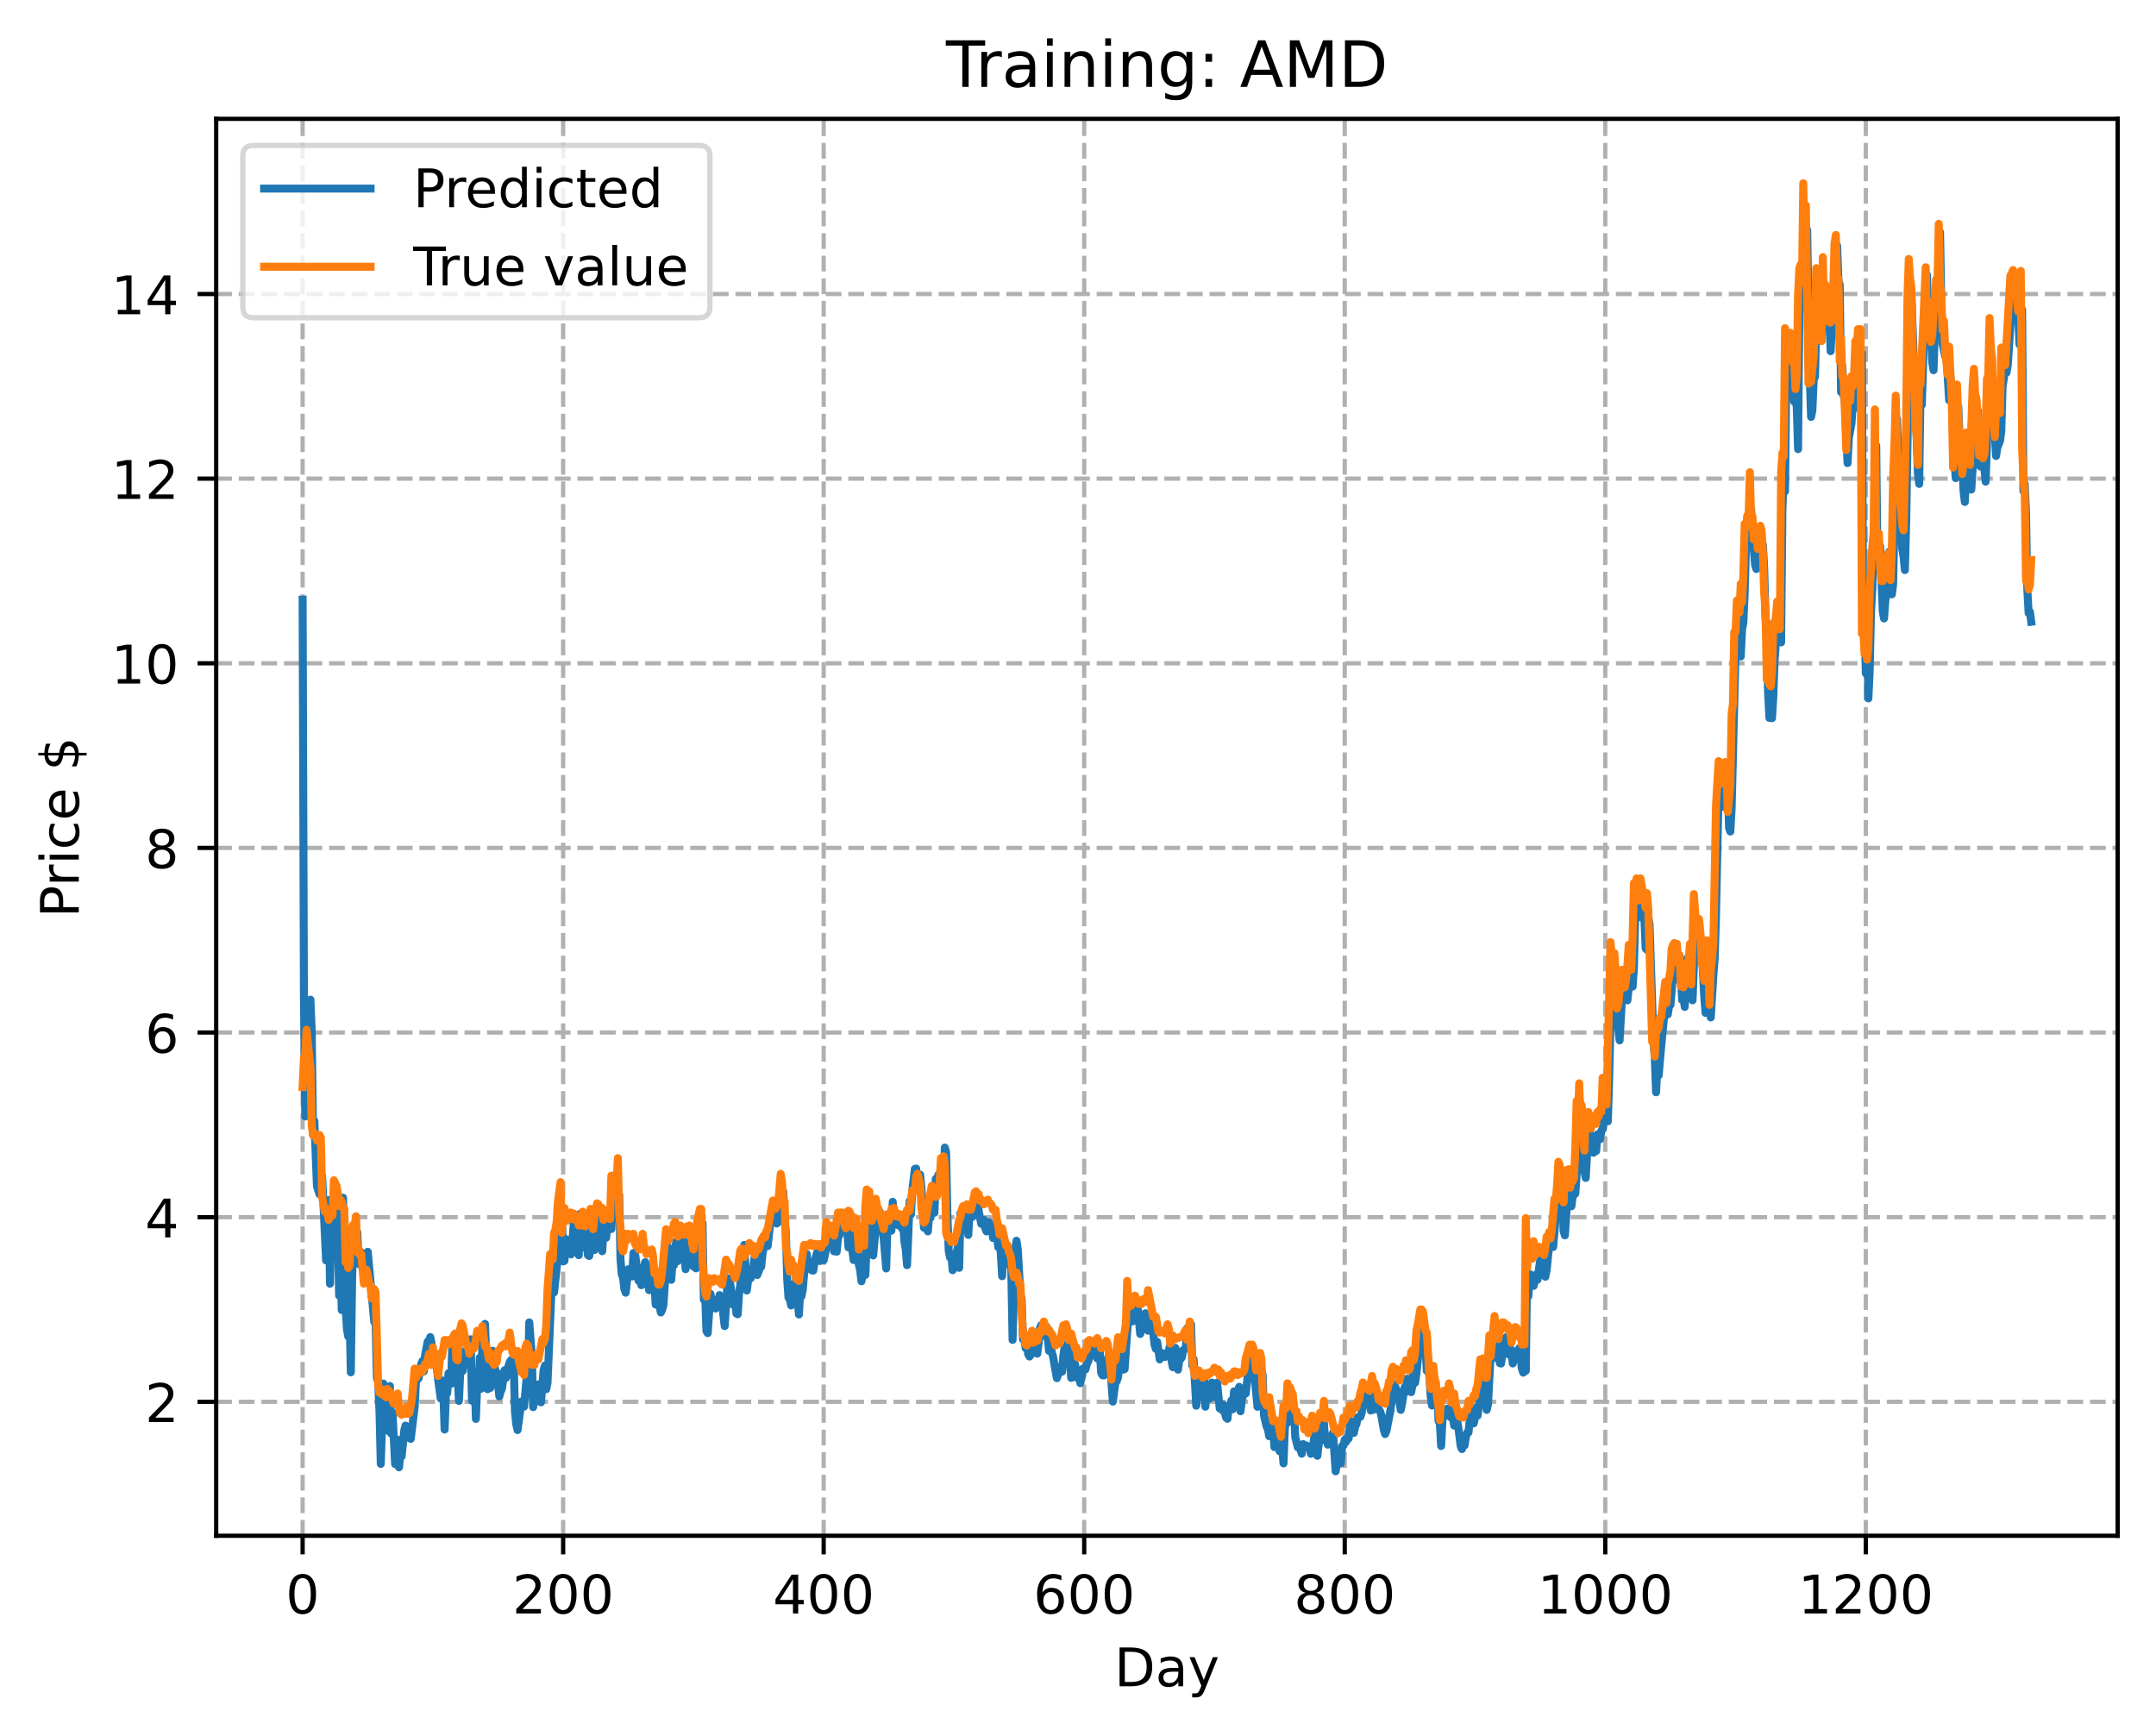 <?xml version="1.0" encoding="utf-8" standalone="no"?>
<!DOCTYPE svg PUBLIC "-//W3C//DTD SVG 1.1//EN"
  "http://www.w3.org/Graphics/SVG/1.1/DTD/svg11.dtd">
<!-- Created with matplotlib (https://matplotlib.org/) -->
<svg height="325.986pt" version="1.1" viewBox="0 0 404.923 325.986" width="404.923pt" xmlns="http://www.w3.org/2000/svg" xmlns:xlink="http://www.w3.org/1999/xlink">
 <defs>
  <style type="text/css">
*{stroke-linecap:butt;stroke-linejoin:round;}
  </style>
 </defs>
 <g id="figure_1">
  <g id="patch_1">
   <path d="M 0 325.986 
L 404.923 325.986 
L 404.923 0 
L 0 0 
z
" style="fill:#ffffff;"/>
  </g>
  <g id="axes_1">
   <g id="patch_2">
    <path d="M 40.603 288.43 
L 397.723 288.43 
L 397.723 22.318 
L 40.603 22.318 
z
" style="fill:#ffffff;"/>
   </g>
   <g id="matplotlib.axis_1">
    <g id="xtick_1">
     <g id="line2d_1">
      <path clip-path="url(#p5ec87db9f4)" d="M 56.836 288.43 
L 56.836 22.318 
" style="fill:none;stroke:#b0b0b0;stroke-dasharray:2.96,1.28;stroke-dashoffset:0;stroke-width:0.8;"/>
     </g>
     <g id="line2d_2">
      <defs>
       <path d="M 0 0 
L 0 3.5 
" id="mc6c453d98e" style="stroke:#000000;stroke-width:0.8;"/>
      </defs>
      <g>
       <use style="stroke:#000000;stroke-width:0.8;" x="56.836" xlink:href="#mc6c453d98e" y="288.43"/>
      </g>
     </g>
     <g id="text_1">
      <!-- 0 -->
      <defs>
       <path d="M 31.781 66.406 
Q 24.172 66.406 20.328 58.906 
Q 16.5 51.422 16.5 36.375 
Q 16.5 21.391 20.328 13.891 
Q 24.172 6.391 31.781 6.391 
Q 39.453 6.391 43.281 13.891 
Q 47.125 21.391 47.125 36.375 
Q 47.125 51.422 43.281 58.906 
Q 39.453 66.406 31.781 66.406 
z
M 31.781 74.219 
Q 44.047 74.219 50.516 64.516 
Q 56.984 54.828 56.984 36.375 
Q 56.984 17.969 50.516 8.266 
Q 44.047 -1.422 31.781 -1.422 
Q 19.531 -1.422 13.062 8.266 
Q 6.594 17.969 6.594 36.375 
Q 6.594 54.828 13.062 64.516 
Q 19.531 74.219 31.781 74.219 
z
" id="DejaVuSans-48"/>
      </defs>
      <g transform="translate(53.655 303.029)scale(0.1 -0.1)">
       <use xlink:href="#DejaVuSans-48"/>
      </g>
     </g>
    </g>
    <g id="xtick_2">
     <g id="line2d_3">
      <path clip-path="url(#p5ec87db9f4)" d="M 105.766 288.43 
L 105.766 22.318 
" style="fill:none;stroke:#b0b0b0;stroke-dasharray:2.96,1.28;stroke-dashoffset:0;stroke-width:0.8;"/>
     </g>
     <g id="line2d_4">
      <g>
       <use style="stroke:#000000;stroke-width:0.8;" x="105.766" xlink:href="#mc6c453d98e" y="288.43"/>
      </g>
     </g>
     <g id="text_2">
      <!-- 200 -->
      <defs>
       <path d="M 19.188 8.297 
L 53.609 8.297 
L 53.609 0 
L 7.328 0 
L 7.328 8.297 
Q 12.938 14.109 22.625 23.891 
Q 32.328 33.688 34.812 36.531 
Q 39.547 41.844 41.422 45.531 
Q 43.312 49.219 43.312 52.781 
Q 43.312 58.594 39.234 62.25 
Q 35.156 65.922 28.609 65.922 
Q 23.969 65.922 18.812 64.312 
Q 13.672 62.703 7.812 59.422 
L 7.812 69.391 
Q 13.766 71.781 18.938 73 
Q 24.125 74.219 28.422 74.219 
Q 39.75 74.219 46.484 68.547 
Q 53.219 62.891 53.219 53.422 
Q 53.219 48.922 51.531 44.891 
Q 49.859 40.875 45.406 35.406 
Q 44.188 33.984 37.641 27.219 
Q 31.109 20.453 19.188 8.297 
z
" id="DejaVuSans-50"/>
      </defs>
      <g transform="translate(96.223 303.029)scale(0.1 -0.1)">
       <use xlink:href="#DejaVuSans-50"/>
       <use x="63.623" xlink:href="#DejaVuSans-48"/>
       <use x="127.246" xlink:href="#DejaVuSans-48"/>
      </g>
     </g>
    </g>
    <g id="xtick_3">
     <g id="line2d_5">
      <path clip-path="url(#p5ec87db9f4)" d="M 154.697 288.43 
L 154.697 22.318 
" style="fill:none;stroke:#b0b0b0;stroke-dasharray:2.96,1.28;stroke-dashoffset:0;stroke-width:0.8;"/>
     </g>
     <g id="line2d_6">
      <g>
       <use style="stroke:#000000;stroke-width:0.8;" x="154.697" xlink:href="#mc6c453d98e" y="288.43"/>
      </g>
     </g>
     <g id="text_3">
      <!-- 400 -->
      <defs>
       <path d="M 37.797 64.312 
L 12.891 25.391 
L 37.797 25.391 
z
M 35.203 72.906 
L 47.609 72.906 
L 47.609 25.391 
L 58.016 25.391 
L 58.016 17.188 
L 47.609 17.188 
L 47.609 0 
L 37.797 0 
L 37.797 17.188 
L 4.891 17.188 
L 4.891 26.703 
z
" id="DejaVuSans-52"/>
      </defs>
      <g transform="translate(145.153 303.029)scale(0.1 -0.1)">
       <use xlink:href="#DejaVuSans-52"/>
       <use x="63.623" xlink:href="#DejaVuSans-48"/>
       <use x="127.246" xlink:href="#DejaVuSans-48"/>
      </g>
     </g>
    </g>
    <g id="xtick_4">
     <g id="line2d_7">
      <path clip-path="url(#p5ec87db9f4)" d="M 203.628 288.43 
L 203.628 22.318 
" style="fill:none;stroke:#b0b0b0;stroke-dasharray:2.96,1.28;stroke-dashoffset:0;stroke-width:0.8;"/>
     </g>
     <g id="line2d_8">
      <g>
       <use style="stroke:#000000;stroke-width:0.8;" x="203.628" xlink:href="#mc6c453d98e" y="288.43"/>
      </g>
     </g>
     <g id="text_4">
      <!-- 600 -->
      <defs>
       <path d="M 33.016 40.375 
Q 26.375 40.375 22.484 35.828 
Q 18.609 31.297 18.609 23.391 
Q 18.609 15.531 22.484 10.953 
Q 26.375 6.391 33.016 6.391 
Q 39.656 6.391 43.531 10.953 
Q 47.406 15.531 47.406 23.391 
Q 47.406 31.297 43.531 35.828 
Q 39.656 40.375 33.016 40.375 
z
M 52.594 71.297 
L 52.594 62.312 
Q 48.875 64.062 45.094 64.984 
Q 41.312 65.922 37.594 65.922 
Q 27.828 65.922 22.672 59.328 
Q 17.531 52.734 16.797 39.406 
Q 19.672 43.656 24.016 45.922 
Q 28.375 48.188 33.594 48.188 
Q 44.578 48.188 50.953 41.516 
Q 57.328 34.859 57.328 23.391 
Q 57.328 12.156 50.688 5.359 
Q 44.047 -1.422 33.016 -1.422 
Q 20.359 -1.422 13.672 8.266 
Q 6.984 17.969 6.984 36.375 
Q 6.984 53.656 15.188 63.938 
Q 23.391 74.219 37.203 74.219 
Q 40.922 74.219 44.703 73.484 
Q 48.484 72.75 52.594 71.297 
z
" id="DejaVuSans-54"/>
      </defs>
      <g transform="translate(194.084 303.029)scale(0.1 -0.1)">
       <use xlink:href="#DejaVuSans-54"/>
       <use x="63.623" xlink:href="#DejaVuSans-48"/>
       <use x="127.246" xlink:href="#DejaVuSans-48"/>
      </g>
     </g>
    </g>
    <g id="xtick_5">
     <g id="line2d_9">
      <path clip-path="url(#p5ec87db9f4)" d="M 252.558 288.43 
L 252.558 22.318 
" style="fill:none;stroke:#b0b0b0;stroke-dasharray:2.96,1.28;stroke-dashoffset:0;stroke-width:0.8;"/>
     </g>
     <g id="line2d_10">
      <g>
       <use style="stroke:#000000;stroke-width:0.8;" x="252.558" xlink:href="#mc6c453d98e" y="288.43"/>
      </g>
     </g>
     <g id="text_5">
      <!-- 800 -->
      <defs>
       <path d="M 31.781 34.625 
Q 24.75 34.625 20.719 30.859 
Q 16.703 27.094 16.703 20.516 
Q 16.703 13.922 20.719 10.156 
Q 24.75 6.391 31.781 6.391 
Q 38.812 6.391 42.859 10.172 
Q 46.922 13.969 46.922 20.516 
Q 46.922 27.094 42.891 30.859 
Q 38.875 34.625 31.781 34.625 
z
M 21.922 38.812 
Q 15.578 40.375 12.031 44.719 
Q 8.5 49.078 8.5 55.328 
Q 8.5 64.062 14.719 69.141 
Q 20.953 74.219 31.781 74.219 
Q 42.672 74.219 48.875 69.141 
Q 55.078 64.062 55.078 55.328 
Q 55.078 49.078 51.531 44.719 
Q 48 40.375 41.703 38.812 
Q 48.828 37.156 52.797 32.312 
Q 56.781 27.484 56.781 20.516 
Q 56.781 9.906 50.312 4.234 
Q 43.844 -1.422 31.781 -1.422 
Q 19.734 -1.422 13.25 4.234 
Q 6.781 9.906 6.781 20.516 
Q 6.781 27.484 10.781 32.312 
Q 14.797 37.156 21.922 38.812 
z
M 18.312 54.391 
Q 18.312 48.734 21.844 45.562 
Q 25.391 42.391 31.781 42.391 
Q 38.141 42.391 41.719 45.562 
Q 45.312 48.734 45.312 54.391 
Q 45.312 60.062 41.719 63.234 
Q 38.141 66.406 31.781 66.406 
Q 25.391 66.406 21.844 63.234 
Q 18.312 60.062 18.312 54.391 
z
" id="DejaVuSans-56"/>
      </defs>
      <g transform="translate(243.015 303.029)scale(0.1 -0.1)">
       <use xlink:href="#DejaVuSans-56"/>
       <use x="63.623" xlink:href="#DejaVuSans-48"/>
       <use x="127.246" xlink:href="#DejaVuSans-48"/>
      </g>
     </g>
    </g>
    <g id="xtick_6">
     <g id="line2d_11">
      <path clip-path="url(#p5ec87db9f4)" d="M 301.489 288.43 
L 301.489 22.318 
" style="fill:none;stroke:#b0b0b0;stroke-dasharray:2.96,1.28;stroke-dashoffset:0;stroke-width:0.8;"/>
     </g>
     <g id="line2d_12">
      <g>
       <use style="stroke:#000000;stroke-width:0.8;" x="301.489" xlink:href="#mc6c453d98e" y="288.43"/>
      </g>
     </g>
     <g id="text_6">
      <!-- 1000 -->
      <defs>
       <path d="M 12.406 8.297 
L 28.516 8.297 
L 28.516 63.922 
L 10.984 60.406 
L 10.984 69.391 
L 28.422 72.906 
L 38.281 72.906 
L 38.281 8.297 
L 54.391 8.297 
L 54.391 0 
L 12.406 0 
z
" id="DejaVuSans-49"/>
      </defs>
      <g transform="translate(288.764 303.029)scale(0.1 -0.1)">
       <use xlink:href="#DejaVuSans-49"/>
       <use x="63.623" xlink:href="#DejaVuSans-48"/>
       <use x="127.246" xlink:href="#DejaVuSans-48"/>
       <use x="190.869" xlink:href="#DejaVuSans-48"/>
      </g>
     </g>
    </g>
    <g id="xtick_7">
     <g id="line2d_13">
      <path clip-path="url(#p5ec87db9f4)" d="M 350.419 288.43 
L 350.419 22.318 
" style="fill:none;stroke:#b0b0b0;stroke-dasharray:2.96,1.28;stroke-dashoffset:0;stroke-width:0.8;"/>
     </g>
     <g id="line2d_14">
      <g>
       <use style="stroke:#000000;stroke-width:0.8;" x="350.419" xlink:href="#mc6c453d98e" y="288.43"/>
      </g>
     </g>
     <g id="text_7">
      <!-- 1200 -->
      <g transform="translate(337.694 303.029)scale(0.1 -0.1)">
       <use xlink:href="#DejaVuSans-49"/>
       <use x="63.623" xlink:href="#DejaVuSans-50"/>
       <use x="127.246" xlink:href="#DejaVuSans-48"/>
       <use x="190.869" xlink:href="#DejaVuSans-48"/>
      </g>
     </g>
    </g>
    <g id="text_8">
     <!-- Day -->
     <defs>
      <path d="M 19.672 64.797 
L 19.672 8.109 
L 31.594 8.109 
Q 46.688 8.109 53.688 14.938 
Q 60.688 21.781 60.688 36.531 
Q 60.688 51.172 53.688 57.984 
Q 46.688 64.797 31.594 64.797 
z
M 9.812 72.906 
L 30.078 72.906 
Q 51.266 72.906 61.172 64.094 
Q 71.094 55.281 71.094 36.531 
Q 71.094 17.672 61.125 8.828 
Q 51.172 0 30.078 0 
L 9.812 0 
z
" id="DejaVuSans-68"/>
      <path d="M 34.281 27.484 
Q 23.391 27.484 19.188 25 
Q 14.984 22.516 14.984 16.5 
Q 14.984 11.719 18.141 8.906 
Q 21.297 6.109 26.703 6.109 
Q 34.188 6.109 38.703 11.406 
Q 43.219 16.703 43.219 25.484 
L 43.219 27.484 
z
M 52.203 31.203 
L 52.203 0 
L 43.219 0 
L 43.219 8.297 
Q 40.141 3.328 35.547 0.953 
Q 30.953 -1.422 24.312 -1.422 
Q 15.922 -1.422 10.953 3.297 
Q 6 8.016 6 15.922 
Q 6 25.141 12.172 29.828 
Q 18.359 34.516 30.609 34.516 
L 43.219 34.516 
L 43.219 35.406 
Q 43.219 41.609 39.141 45 
Q 35.062 48.391 27.688 48.391 
Q 23 48.391 18.547 47.266 
Q 14.109 46.141 10.016 43.891 
L 10.016 52.203 
Q 14.938 54.109 19.578 55.047 
Q 24.219 56 28.609 56 
Q 40.484 56 46.344 49.844 
Q 52.203 43.703 52.203 31.203 
z
" id="DejaVuSans-97"/>
      <path d="M 32.172 -5.078 
Q 28.375 -14.844 24.75 -17.812 
Q 21.141 -20.797 15.094 -20.797 
L 7.906 -20.797 
L 7.906 -13.281 
L 13.188 -13.281 
Q 16.891 -13.281 18.938 -11.516 
Q 21 -9.766 23.484 -3.219 
L 25.094 0.875 
L 2.984 54.688 
L 12.5 54.688 
L 29.594 11.922 
L 46.688 54.688 
L 56.203 54.688 
z
" id="DejaVuSans-121"/>
     </defs>
     <g transform="translate(209.29 316.707)scale(0.1 -0.1)">
      <use xlink:href="#DejaVuSans-68"/>
      <use x="77.002" xlink:href="#DejaVuSans-97"/>
      <use x="138.281" xlink:href="#DejaVuSans-121"/>
     </g>
    </g>
   </g>
   <g id="matplotlib.axis_2">
    <g id="ytick_1">
     <g id="line2d_15">
      <path clip-path="url(#p5ec87db9f4)" d="M 40.603 263.278 
L 397.723 263.278 
" style="fill:none;stroke:#b0b0b0;stroke-dasharray:2.96,1.28;stroke-dashoffset:0;stroke-width:0.8;"/>
     </g>
     <g id="line2d_16">
      <defs>
       <path d="M 0 0 
L -3.5 0 
" id="m3163652d63" style="stroke:#000000;stroke-width:0.8;"/>
      </defs>
      <g>
       <use style="stroke:#000000;stroke-width:0.8;" x="40.603" xlink:href="#m3163652d63" y="263.278"/>
      </g>
     </g>
     <g id="text_9">
      <!-- 2 -->
      <g transform="translate(27.241 267.077)scale(0.1 -0.1)">
       <use xlink:href="#DejaVuSans-50"/>
      </g>
     </g>
    </g>
    <g id="ytick_2">
     <g id="line2d_17">
      <path clip-path="url(#p5ec87db9f4)" d="M 40.603 228.602 
L 397.723 228.602 
" style="fill:none;stroke:#b0b0b0;stroke-dasharray:2.96,1.28;stroke-dashoffset:0;stroke-width:0.8;"/>
     </g>
     <g id="line2d_18">
      <g>
       <use style="stroke:#000000;stroke-width:0.8;" x="40.603" xlink:href="#m3163652d63" y="228.602"/>
      </g>
     </g>
     <g id="text_10">
      <!-- 4 -->
      <g transform="translate(27.241 232.401)scale(0.1 -0.1)">
       <use xlink:href="#DejaVuSans-52"/>
      </g>
     </g>
    </g>
    <g id="ytick_3">
     <g id="line2d_19">
      <path clip-path="url(#p5ec87db9f4)" d="M 40.603 193.925 
L 397.723 193.925 
" style="fill:none;stroke:#b0b0b0;stroke-dasharray:2.96,1.28;stroke-dashoffset:0;stroke-width:0.8;"/>
     </g>
     <g id="line2d_20">
      <g>
       <use style="stroke:#000000;stroke-width:0.8;" x="40.603" xlink:href="#m3163652d63" y="193.925"/>
      </g>
     </g>
     <g id="text_11">
      <!-- 6 -->
      <g transform="translate(27.241 197.725)scale(0.1 -0.1)">
       <use xlink:href="#DejaVuSans-54"/>
      </g>
     </g>
    </g>
    <g id="ytick_4">
     <g id="line2d_21">
      <path clip-path="url(#p5ec87db9f4)" d="M 40.603 159.249 
L 397.723 159.249 
" style="fill:none;stroke:#b0b0b0;stroke-dasharray:2.96,1.28;stroke-dashoffset:0;stroke-width:0.8;"/>
     </g>
     <g id="line2d_22">
      <g>
       <use style="stroke:#000000;stroke-width:0.8;" x="40.603" xlink:href="#m3163652d63" y="159.249"/>
      </g>
     </g>
     <g id="text_12">
      <!-- 8 -->
      <g transform="translate(27.241 163.048)scale(0.1 -0.1)">
       <use xlink:href="#DejaVuSans-56"/>
      </g>
     </g>
    </g>
    <g id="ytick_5">
     <g id="line2d_23">
      <path clip-path="url(#p5ec87db9f4)" d="M 40.603 124.573 
L 397.723 124.573 
" style="fill:none;stroke:#b0b0b0;stroke-dasharray:2.96,1.28;stroke-dashoffset:0;stroke-width:0.8;"/>
     </g>
     <g id="line2d_24">
      <g>
       <use style="stroke:#000000;stroke-width:0.8;" x="40.603" xlink:href="#m3163652d63" y="124.573"/>
      </g>
     </g>
     <g id="text_13">
      <!-- 10 -->
      <g transform="translate(20.878 128.372)scale(0.1 -0.1)">
       <use xlink:href="#DejaVuSans-49"/>
       <use x="63.623" xlink:href="#DejaVuSans-48"/>
      </g>
     </g>
    </g>
    <g id="ytick_6">
     <g id="line2d_25">
      <path clip-path="url(#p5ec87db9f4)" d="M 40.603 89.896 
L 397.723 89.896 
" style="fill:none;stroke:#b0b0b0;stroke-dasharray:2.96,1.28;stroke-dashoffset:0;stroke-width:0.8;"/>
     </g>
     <g id="line2d_26">
      <g>
       <use style="stroke:#000000;stroke-width:0.8;" x="40.603" xlink:href="#m3163652d63" y="89.896"/>
      </g>
     </g>
     <g id="text_14">
      <!-- 12 -->
      <g transform="translate(20.878 93.696)scale(0.1 -0.1)">
       <use xlink:href="#DejaVuSans-49"/>
       <use x="63.623" xlink:href="#DejaVuSans-50"/>
      </g>
     </g>
    </g>
    <g id="ytick_7">
     <g id="line2d_27">
      <path clip-path="url(#p5ec87db9f4)" d="M 40.603 55.22 
L 397.723 55.22 
" style="fill:none;stroke:#b0b0b0;stroke-dasharray:2.96,1.28;stroke-dashoffset:0;stroke-width:0.8;"/>
     </g>
     <g id="line2d_28">
      <g>
       <use style="stroke:#000000;stroke-width:0.8;" x="40.603" xlink:href="#m3163652d63" y="55.22"/>
      </g>
     </g>
     <g id="text_15">
      <!-- 14 -->
      <g transform="translate(20.878 59.019)scale(0.1 -0.1)">
       <use xlink:href="#DejaVuSans-49"/>
       <use x="63.623" xlink:href="#DejaVuSans-52"/>
      </g>
     </g>
    </g>
    <g id="text_16">
     <!-- Price $ -->
     <defs>
      <path d="M 19.672 64.797 
L 19.672 37.406 
L 32.078 37.406 
Q 38.969 37.406 42.719 40.969 
Q 46.484 44.531 46.484 51.125 
Q 46.484 57.672 42.719 61.234 
Q 38.969 64.797 32.078 64.797 
z
M 9.812 72.906 
L 32.078 72.906 
Q 44.344 72.906 50.609 67.359 
Q 56.891 61.812 56.891 51.125 
Q 56.891 40.328 50.609 34.812 
Q 44.344 29.297 32.078 29.297 
L 19.672 29.297 
L 19.672 0 
L 9.812 0 
z
" id="DejaVuSans-80"/>
      <path d="M 41.109 46.297 
Q 39.594 47.172 37.812 47.578 
Q 36.031 48 33.891 48 
Q 26.266 48 22.188 43.047 
Q 18.109 38.094 18.109 28.812 
L 18.109 0 
L 9.078 0 
L 9.078 54.688 
L 18.109 54.688 
L 18.109 46.188 
Q 20.953 51.172 25.484 53.578 
Q 30.031 56 36.531 56 
Q 37.453 56 38.578 55.875 
Q 39.703 55.766 41.062 55.516 
z
" id="DejaVuSans-114"/>
      <path d="M 9.422 54.688 
L 18.406 54.688 
L 18.406 0 
L 9.422 0 
z
M 9.422 75.984 
L 18.406 75.984 
L 18.406 64.594 
L 9.422 64.594 
z
" id="DejaVuSans-105"/>
      <path d="M 48.781 52.594 
L 48.781 44.188 
Q 44.969 46.297 41.141 47.344 
Q 37.312 48.391 33.406 48.391 
Q 24.656 48.391 19.812 42.844 
Q 14.984 37.312 14.984 27.297 
Q 14.984 17.281 19.812 11.734 
Q 24.656 6.203 33.406 6.203 
Q 37.312 6.203 41.141 7.25 
Q 44.969 8.297 48.781 10.406 
L 48.781 2.094 
Q 45.016 0.344 40.984 -0.531 
Q 36.969 -1.422 32.422 -1.422 
Q 20.062 -1.422 12.781 6.344 
Q 5.516 14.109 5.516 27.297 
Q 5.516 40.672 12.859 48.328 
Q 20.219 56 33.016 56 
Q 37.156 56 41.109 55.141 
Q 45.062 54.297 48.781 52.594 
z
" id="DejaVuSans-99"/>
      <path d="M 56.203 29.594 
L 56.203 25.203 
L 14.891 25.203 
Q 15.484 15.922 20.484 11.062 
Q 25.484 6.203 34.422 6.203 
Q 39.594 6.203 44.453 7.469 
Q 49.312 8.734 54.109 11.281 
L 54.109 2.781 
Q 49.266 0.734 44.188 -0.344 
Q 39.109 -1.422 33.891 -1.422 
Q 20.797 -1.422 13.156 6.188 
Q 5.516 13.812 5.516 26.812 
Q 5.516 40.234 12.766 48.109 
Q 20.016 56 32.328 56 
Q 43.359 56 49.781 48.891 
Q 56.203 41.797 56.203 29.594 
z
M 47.219 32.234 
Q 47.125 39.594 43.094 43.984 
Q 39.062 48.391 32.422 48.391 
Q 24.906 48.391 20.391 44.141 
Q 15.875 39.891 15.188 32.172 
z
" id="DejaVuSans-101"/>
      <path id="DejaVuSans-32"/>
      <path d="M 33.797 -14.703 
L 28.906 -14.703 
L 28.859 0 
Q 23.734 0.094 18.609 1.188 
Q 13.484 2.297 8.297 4.5 
L 8.297 13.281 
Q 13.281 10.156 18.375 8.562 
Q 23.484 6.984 28.906 6.938 
L 28.906 29.203 
Q 18.109 30.953 13.203 35.156 
Q 8.297 39.359 8.297 46.688 
Q 8.297 54.641 13.625 59.219 
Q 18.953 63.812 28.906 64.5 
L 28.906 75.984 
L 33.797 75.984 
L 33.797 64.656 
Q 38.328 64.453 42.578 63.688 
Q 46.828 62.938 50.875 61.625 
L 50.875 53.078 
Q 46.828 55.125 42.547 56.25 
Q 38.281 57.375 33.797 57.562 
L 33.797 36.719 
Q 44.875 35.016 50.094 30.609 
Q 55.328 26.219 55.328 18.609 
Q 55.328 10.359 49.781 5.594 
Q 44.234 0.828 33.797 0.094 
z
M 28.906 37.594 
L 28.906 57.625 
Q 23.25 56.984 20.266 54.391 
Q 17.281 51.812 17.281 47.516 
Q 17.281 43.312 20.031 40.969 
Q 22.797 38.625 28.906 37.594 
z
M 33.797 28.219 
L 33.797 7.078 
Q 39.984 7.906 43.141 10.594 
Q 46.297 13.281 46.297 17.672 
Q 46.297 21.969 43.281 24.5 
Q 40.281 27.047 33.797 28.219 
z
" id="DejaVuSans-36"/>
     </defs>
     <g transform="translate(14.798 172.342)rotate(-90)scale(0.1 -0.1)">
      <use xlink:href="#DejaVuSans-80"/>
      <use x="58.553" xlink:href="#DejaVuSans-114"/>
      <use x="99.666" xlink:href="#DejaVuSans-105"/>
      <use x="127.449" xlink:href="#DejaVuSans-99"/>
      <use x="182.43" xlink:href="#DejaVuSans-101"/>
      <use x="243.953" xlink:href="#DejaVuSans-32"/>
      <use x="275.74" xlink:href="#DejaVuSans-36"/>
     </g>
    </g>
   </g>
   <g id="line2d_29">
    <path clip-path="url(#p5ec87db9f4)" d="M 56.836 112.621 
L 57.081 186.891 
L 57.325 209.684 
L 57.57 209.149 
L 57.814 194.721 
L 58.059 190.014 
L 58.304 187.751 
L 58.548 193.802 
L 58.793 213.176 
L 59.038 210.539 
L 59.527 222.806 
L 60.016 224.281 
L 60.506 220.948 
L 61.24 236.724 
L 61.484 232.165 
L 61.729 225.4 
L 61.974 241.106 
L 62.218 230.367 
L 62.463 230.065 
L 62.708 232.49 
L 62.952 227.159 
L 63.197 234.031 
L 63.441 228.685 
L 63.686 243.333 
L 63.931 231.239 
L 64.175 246.039 
L 64.42 224.942 
L 64.909 245.637 
L 65.154 249.573 
L 65.399 251.002 
L 65.643 246.46 
L 65.888 257.745 
L 66.133 240.064 
L 66.377 232.731 
L 66.622 231.293 
L 67.111 231.437 
L 67.356 237.404 
L 67.601 236.921 
L 67.845 235.211 
L 68.09 238.287 
L 68.335 238.078 
L 68.579 239.147 
L 69.069 235.101 
L 70.292 248.286 
L 70.536 248.097 
L 70.781 258.756 
L 71.026 259.558 
L 71.27 265.124 
L 71.515 274.94 
L 72.004 259.85 
L 72.249 264.498 
L 72.494 261.292 
L 72.738 268.689 
L 72.983 265.644 
L 73.228 260.314 
L 73.472 269.253 
L 73.717 265.286 
L 74.206 274.978 
L 74.451 274.201 
L 74.696 270.41 
L 74.94 275.581 
L 75.185 273.091 
L 75.429 273.547 
L 75.919 268.708 
L 76.163 267.74 
L 76.408 269.415 
L 76.653 270.04 
L 76.897 269.483 
L 77.142 270.241 
L 77.631 266.288 
L 77.876 264.334 
L 78.121 259.525 
L 78.365 257.916 
L 78.61 258.9 
L 79.099 256.206 
L 79.344 255.608 
L 79.589 257.584 
L 79.833 254.514 
L 80.323 251.965 
L 80.567 251.938 
L 80.812 251.124 
L 81.056 252.334 
L 81.301 254.775 
L 81.546 255.153 
L 81.79 254.513 
L 82.28 259.063 
L 82.769 262.659 
L 83.014 259.235 
L 83.258 261.556 
L 83.503 268.487 
L 83.748 261.696 
L 83.992 261.65 
L 84.237 257.91 
L 84.482 259.664 
L 84.726 259.892 
L 84.971 251.358 
L 85.216 258.344 
L 85.46 255.627 
L 85.705 259.053 
L 85.95 258.443 
L 86.194 263.111 
L 86.439 257.67 
L 86.684 257.141 
L 86.928 257.474 
L 87.173 253.815 
L 87.417 256.303 
L 87.662 254.809 
L 87.907 252.185 
L 88.151 255.424 
L 88.396 251.536 
L 88.641 263.092 
L 88.885 261.085 
L 89.13 257.964 
L 89.375 266.488 
L 89.619 260.325 
L 89.864 260.957 
L 90.109 255.002 
L 90.353 260.823 
L 90.598 252.138 
L 90.843 251.085 
L 91.087 248.647 
L 91.577 260.912 
L 91.821 258.265 
L 92.066 260.678 
L 92.311 254.75 
L 92.555 253.703 
L 93.044 257.923 
L 93.289 257.731 
L 93.778 262.28 
L 94.023 261.343 
L 94.268 260.85 
L 94.757 257.346 
L 95.002 258.807 
L 95.246 258.188 
L 95.491 256.587 
L 95.736 255.802 
L 95.98 255.432 
L 96.225 255.757 
L 96.47 255.328 
L 96.714 265.114 
L 96.959 267.514 
L 97.204 268.588 
L 97.938 263.218 
L 98.182 264.24 
L 98.427 264.177 
L 98.916 258.7 
L 99.161 258.007 
L 99.405 248.362 
L 99.895 254.88 
L 100.139 264.279 
L 100.629 261.035 
L 100.873 261.986 
L 101.118 260.017 
L 101.363 260.122 
L 101.607 263.387 
L 102.097 257.263 
L 102.341 256.453 
L 102.586 260.908 
L 102.831 259.706 
L 103.565 242.507 
L 103.809 240.275 
L 104.054 242.735 
L 104.788 235.947 
L 105.032 230.786 
L 105.522 227.456 
L 105.766 236.908 
L 106.011 236.802 
L 106.256 232.709 
L 106.5 233.507 
L 106.745 232.884 
L 106.99 235.07 
L 107.234 235.591 
L 107.479 233.507 
L 107.724 230.22 
L 107.968 228.642 
L 108.213 231.808 
L 108.458 231.79 
L 108.702 235.741 
L 108.947 227.969 
L 109.192 234.347 
L 109.436 230.575 
L 109.681 230.999 
L 109.926 230.731 
L 110.415 235.719 
L 110.66 235.89 
L 110.904 234.638 
L 111.149 231.768 
L 111.393 231.311 
L 111.638 234.778 
L 111.883 233.943 
L 112.127 230.728 
L 112.617 227.408 
L 112.861 232.554 
L 113.106 234.998 
L 113.351 230.911 
L 113.84 232.474 
L 114.085 229.963 
L 114.329 230.734 
L 114.574 229.984 
L 114.819 230.83 
L 115.063 226.075 
L 115.308 227.552 
L 115.553 227.646 
L 115.797 225.47 
L 116.042 226.516 
L 116.287 224.355 
L 116.531 236.416 
L 116.776 239.375 
L 117.02 239.935 
L 117.265 242.104 
L 117.51 242.791 
L 117.999 238.376 
L 118.244 238.795 
L 118.488 238.807 
L 118.733 239.732 
L 118.978 235.327 
L 119.222 235.289 
L 119.467 236.84 
L 119.712 239.825 
L 119.956 240.567 
L 120.201 240.272 
L 120.446 241.373 
L 120.935 238.028 
L 121.18 237.039 
L 121.424 237.973 
L 121.669 240.93 
L 121.914 242.316 
L 122.158 241.672 
L 122.403 242.145 
L 122.648 239.13 
L 122.892 240.655 
L 123.137 245.009 
L 123.626 241.087 
L 123.871 245.327 
L 124.115 246.504 
L 124.36 246.001 
L 124.605 245.122 
L 125.339 234.005 
L 125.583 234.493 
L 125.828 238.377 
L 126.073 240.372 
L 126.317 236.641 
L 126.562 237.664 
L 126.807 234.22 
L 127.051 233.084 
L 127.296 236.864 
L 127.541 236.556 
L 127.785 236.014 
L 128.03 233.16 
L 128.275 232.576 
L 128.519 234.827 
L 128.764 238.371 
L 129.008 236.929 
L 129.253 233.369 
L 129.498 234.744 
L 129.742 233.704 
L 129.987 234.281 
L 130.232 237.836 
L 130.721 238.211 
L 130.966 235.961 
L 131.21 235.536 
L 131.7 229.726 
L 131.944 229.684 
L 132.189 244.079 
L 132.434 243.184 
L 132.678 249.998 
L 132.923 250.381 
L 133.412 242.984 
L 133.902 245.131 
L 134.146 244.343 
L 134.391 245.757 
L 134.636 244.341 
L 134.88 244.673 
L 135.125 243.24 
L 135.614 244.909 
L 136.103 249.055 
L 136.593 241.518 
L 136.837 240.091 
L 137.082 240.756 
L 137.327 242.29 
L 137.571 244.982 
L 137.816 244.417 
L 138.061 244.308 
L 138.305 246.702 
L 138.55 246.833 
L 138.795 243.08 
L 139.039 241.245 
L 139.284 237.718 
L 139.529 236.604 
L 139.773 233.81 
L 140.263 242.378 
L 140.507 240.469 
L 140.752 239.934 
L 140.996 240.064 
L 141.241 238.617 
L 141.486 238.049 
L 141.73 236.013 
L 141.975 239.323 
L 142.22 239.461 
L 142.709 238.178 
L 142.954 237.91 
L 143.198 235.606 
L 143.932 231.464 
L 144.177 234.033 
L 144.666 229.699 
L 144.911 228.654 
L 145.156 228.858 
L 145.4 227.406 
L 145.645 227.747 
L 145.89 229.795 
L 146.134 229.406 
L 146.379 228.05 
L 146.868 223.528 
L 147.113 223.772 
L 147.357 229.232 
L 147.602 231.536 
L 147.847 240.318 
L 148.091 243.716 
L 148.336 243.93 
L 148.581 245.181 
L 148.825 241.248 
L 149.07 241.716 
L 149.315 243.147 
L 149.559 239.526 
L 149.804 244.356 
L 150.049 246.873 
L 150.293 242.449 
L 150.538 243.443 
L 150.783 242.115 
L 151.027 239.174 
L 151.272 238.06 
L 151.517 235.507 
L 151.761 237.676 
L 152.006 237.873 
L 152.495 238.605 
L 152.74 238.634 
L 152.984 236.978 
L 153.474 235.192 
L 153.718 235.739 
L 153.963 236.836 
L 154.208 235.107 
L 154.697 236.69 
L 155.186 234.464 
L 155.431 231.697 
L 155.676 230.496 
L 155.92 231.544 
L 156.165 231.387 
L 156.41 231.883 
L 156.654 235.017 
L 156.899 232.918 
L 157.144 235.08 
L 157.388 232.494 
L 157.633 232.024 
L 157.878 231.191 
L 158.122 229.519 
L 158.367 229.207 
L 158.856 231.076 
L 159.101 230.676 
L 159.345 234.277 
L 159.59 228.583 
L 160.079 234.853 
L 160.324 236.652 
L 160.569 236.255 
L 160.813 235.481 
L 161.058 233.482 
L 161.303 237.516 
L 161.547 238.538 
L 161.792 240.636 
L 162.281 237.873 
L 162.526 239.463 
L 163.015 227.797 
L 163.26 228.616 
L 163.505 228.651 
L 163.994 235.79 
L 164.483 230.358 
L 164.728 228.276 
L 164.972 230.256 
L 165.217 227.577 
L 165.462 230.579 
L 165.706 230.855 
L 165.951 232.4 
L 166.44 238.232 
L 166.685 229.399 
L 166.93 229.664 
L 167.174 230.95 
L 167.419 231.146 
L 167.664 225.718 
L 167.908 229.918 
L 168.153 228.382 
L 168.642 230.091 
L 168.887 229.265 
L 169.132 229.105 
L 169.376 230.7 
L 169.621 229.654 
L 169.866 233.251 
L 170.11 234.669 
L 170.355 237.614 
L 170.844 225.569 
L 171.089 228.086 
L 171.333 223.619 
L 171.823 219.525 
L 172.067 219.474 
L 172.312 222.193 
L 172.801 220.597 
L 173.046 222.967 
L 173.535 230.59 
L 173.78 229.224 
L 174.025 229.807 
L 174.269 231.272 
L 174.514 228.011 
L 174.759 228.714 
L 175.248 223.971 
L 175.493 227.772 
L 175.737 221.438 
L 175.982 221.788 
L 176.227 220.642 
L 176.471 220.935 
L 176.716 220.192 
L 176.96 219.972 
L 177.205 223.208 
L 177.45 215.535 
L 177.694 216.405 
L 177.939 228.406 
L 178.184 234.923 
L 178.428 236.176 
L 178.673 235.556 
L 178.918 238.563 
L 179.162 236.913 
L 179.407 236.892 
L 179.896 234.141 
L 180.141 238.115 
L 180.386 227.845 
L 180.63 228.133 
L 181.12 227.074 
L 181.854 231.938 
L 182.098 227.67 
L 182.343 227.895 
L 182.588 228.57 
L 182.832 227.769 
L 183.077 227.844 
L 183.321 226.393 
L 183.566 224.252 
L 183.811 227.506 
L 184.3 229.851 
L 184.545 229.675 
L 184.789 229.098 
L 185.034 230.667 
L 185.279 231.274 
L 185.523 229.576 
L 185.768 229.561 
L 186.013 230.089 
L 186.257 229.983 
L 186.502 232.517 
L 186.747 230.921 
L 186.991 231.888 
L 187.236 232.037 
L 187.481 234.256 
L 187.725 231.58 
L 188.215 239.687 
L 188.459 235.384 
L 188.704 233.315 
L 189.193 237.319 
L 189.438 236.166 
L 189.927 238.192 
L 190.172 251.655 
L 190.661 234.881 
L 190.906 233.027 
L 191.15 234.636 
L 191.64 243.024 
L 191.884 244.044 
L 192.129 251.541 
L 192.374 250.932 
L 192.618 253.193 
L 192.863 252.436 
L 193.108 254.321 
L 193.352 254.779 
L 193.597 254.465 
L 194.086 252.039 
L 194.575 253.971 
L 194.82 254.232 
L 195.065 252.29 
L 195.309 249.438 
L 195.554 248.871 
L 195.799 250.38 
L 196.043 250.896 
L 196.288 249.513 
L 196.533 249.172 
L 196.777 251.009 
L 197.022 253.714 
L 197.267 251.468 
L 197.511 253.912 
L 197.756 254.695 
L 198.49 258.838 
L 198.735 258.162 
L 198.979 256.748 
L 199.469 257.618 
L 199.713 254.525 
L 199.958 253.034 
L 200.447 252.809 
L 200.692 251.752 
L 201.181 258.79 
L 201.426 256.375 
L 201.67 255.943 
L 201.915 256.195 
L 202.16 258.728 
L 202.404 257.271 
L 202.649 257.97 
L 202.894 259.781 
L 203.138 258.737 
L 203.383 257.035 
L 203.628 257.025 
L 203.872 257.188 
L 204.117 256.163 
L 204.362 255.73 
L 204.606 254.944 
L 204.851 253.168 
L 205.096 252.41 
L 205.34 254.32 
L 205.585 253.78 
L 205.83 252.911 
L 206.074 255.14 
L 206.319 254.216 
L 206.563 253.99 
L 206.808 257.823 
L 207.053 258.281 
L 207.297 258.33 
L 207.542 255.923 
L 207.787 257.62 
L 208.031 255.314 
L 208.276 254.561 
L 208.521 256.732 
L 209.01 263.243 
L 209.499 259.523 
L 209.744 259.391 
L 209.989 258.639 
L 210.478 253.771 
L 210.723 255.138 
L 210.967 257.245 
L 211.212 257.14 
L 211.946 246.774 
L 212.191 246.592 
L 212.68 248.181 
L 213.169 245.966 
L 213.414 245.334 
L 213.658 245.478 
L 214.148 250.536 
L 214.637 248.409 
L 214.882 248.355 
L 215.126 246.639 
L 215.616 249.919 
L 215.86 246.779 
L 216.105 247.051 
L 216.35 248.233 
L 216.839 252.579 
L 217.084 253.342 
L 217.328 252.012 
L 217.818 255.313 
L 218.062 254.463 
L 218.307 254.143 
L 218.551 254.681 
L 218.796 254.86 
L 219.041 254.214 
L 219.285 254.242 
L 219.53 253.67 
L 219.775 252.565 
L 220.019 255.507 
L 220.264 256.779 
L 220.509 253.476 
L 220.753 253.148 
L 220.998 254.758 
L 221.243 257.241 
L 221.487 255.358 
L 221.732 255.251 
L 221.977 254.911 
L 222.221 253.572 
L 222.466 253.351 
L 222.711 253.308 
L 222.955 249.446 
L 223.2 249.5 
L 223.445 252.359 
L 223.689 248.714 
L 223.934 256.484 
L 224.179 255.267 
L 224.668 264.008 
L 224.912 261.69 
L 225.157 262.447 
L 225.402 261.617 
L 225.646 258.743 
L 225.891 260.55 
L 226.136 258.683 
L 226.38 264.198 
L 226.625 261.406 
L 227.114 262.723 
L 227.604 259.664 
L 227.848 260.714 
L 228.093 262.398 
L 228.338 261.72 
L 228.582 259.682 
L 229.072 264.527 
L 229.316 264.239 
L 229.561 264.854 
L 229.806 263.836 
L 230.05 265.427 
L 230.295 266.274 
L 230.539 266.47 
L 230.784 263.997 
L 231.029 264.187 
L 231.273 263.032 
L 231.518 264.68 
L 231.763 261.314 
L 232.007 264.239 
L 232.252 262.014 
L 232.741 260.463 
L 232.986 265.058 
L 233.231 262.944 
L 233.72 261.129 
L 233.965 261.712 
L 234.699 255.345 
L 234.943 254.262 
L 235.188 255.338 
L 235.433 257.82 
L 235.677 258.935 
L 236.167 264.215 
L 236.411 261.277 
L 236.656 260.385 
L 236.9 257.195 
L 237.145 258.268 
L 237.39 265.839 
L 237.879 267.919 
L 238.124 268.378 
L 238.368 269.733 
L 238.858 266.919 
L 239.102 267.929 
L 239.347 271.789 
L 239.592 271.009 
L 239.836 271.368 
L 240.081 270.678 
L 240.326 272.563 
L 240.57 271.948 
L 240.815 272.04 
L 241.06 274.843 
L 241.304 268.44 
L 241.549 266.367 
L 241.794 267.217 
L 242.283 261.091 
L 242.527 262.942 
L 242.772 262.124 
L 243.017 264.538 
L 243.261 269.906 
L 243.751 271.844 
L 243.995 271.382 
L 244.485 273.027 
L 244.729 271.218 
L 244.974 271.545 
L 245.219 271.441 
L 245.463 271.551 
L 245.708 271.886 
L 245.953 271.82 
L 246.197 273.046 
L 246.687 271.035 
L 246.931 269.099 
L 247.421 273.42 
L 247.665 271.262 
L 247.91 270.594 
L 248.155 268.838 
L 248.399 268.306 
L 248.644 267.239 
L 248.888 270.524 
L 249.133 269.962 
L 249.378 271.327 
L 249.622 269.954 
L 249.867 270.296 
L 250.356 269.109 
L 250.846 276.334 
L 251.09 275.01 
L 251.335 272.447 
L 251.58 272.822 
L 251.824 274.856 
L 252.069 271.568 
L 252.314 271.505 
L 252.558 270.414 
L 252.803 270.818 
L 253.048 269.983 
L 253.292 270.172 
L 253.537 267.723 
L 253.782 266.96 
L 254.271 269.117 
L 254.515 267.921 
L 254.76 267.44 
L 255.005 266.205 
L 255.249 266.095 
L 255.494 266.114 
L 255.739 265.332 
L 256.228 262.002 
L 256.473 261.725 
L 256.962 263.416 
L 257.207 262.904 
L 257.451 264.913 
L 257.696 262.709 
L 257.941 264.793 
L 258.185 261.766 
L 258.675 263.345 
L 258.919 264.675 
L 259.164 264.99 
L 259.409 265.71 
L 259.898 268.533 
L 260.143 269.329 
L 260.387 268.726 
L 261.121 265.006 
L 261.366 263.103 
L 261.61 262.782 
L 261.855 259.965 
L 262.344 261.203 
L 262.589 261.688 
L 263.078 264.801 
L 263.323 263.575 
L 263.812 260.532 
L 264.057 261.408 
L 264.302 258.942 
L 264.546 259.855 
L 264.791 259.692 
L 265.036 261.465 
L 265.28 260.187 
L 265.525 256.323 
L 265.77 259.704 
L 266.014 258.087 
L 266.503 253.118 
L 266.748 248.925 
L 266.993 249.414 
L 267.237 248.911 
L 267.482 248.82 
L 267.971 257.476 
L 268.216 254.945 
L 268.705 262.256 
L 268.95 263.968 
L 269.195 263.1 
L 269.439 260.755 
L 269.684 263.954 
L 269.929 261.305 
L 270.173 266.879 
L 270.418 267.308 
L 270.663 271.58 
L 270.907 266.808 
L 271.152 265.223 
L 271.397 265.525 
L 271.641 264.822 
L 271.886 264.532 
L 272.131 264.591 
L 272.375 266.136 
L 272.62 265.275 
L 272.864 266.152 
L 273.109 267.748 
L 273.354 265.081 
L 273.843 267.763 
L 274.332 271.603 
L 274.577 272.157 
L 274.822 271.278 
L 275.066 271.474 
L 275.311 269.884 
L 275.556 269.05 
L 275.8 269.02 
L 276.29 264.111 
L 276.779 267.327 
L 277.268 265.254 
L 277.513 265.86 
L 278.247 259.489 
L 278.736 260.301 
L 279.225 264.795 
L 279.47 263.724 
L 279.959 254.267 
L 280.204 255.12 
L 280.449 255.095 
L 280.938 249.843 
L 281.183 251.087 
L 281.427 251.59 
L 281.672 256.016 
L 281.917 256.093 
L 282.406 252.627 
L 282.651 252.813 
L 282.895 251.134 
L 283.14 254.22 
L 283.385 254.389 
L 283.629 253.145 
L 283.874 253.909 
L 284.118 256.08 
L 284.363 254.813 
L 284.608 254.837 
L 284.852 253.745 
L 285.097 253.764 
L 285.342 253.18 
L 285.831 257.068 
L 286.076 257.798 
L 286.32 257.191 
L 286.565 257.455 
L 286.81 239.296 
L 287.054 243.446 
L 287.299 239.257 
L 287.544 240.239 
L 287.788 240.713 
L 288.033 241.501 
L 288.522 239.372 
L 288.767 240.345 
L 289.256 236.691 
L 289.501 237.837 
L 289.746 237.59 
L 289.99 237.92 
L 290.235 239.791 
L 290.479 238.511 
L 290.969 233.769 
L 291.213 232.737 
L 291.703 234.203 
L 292.192 228.495 
L 292.437 227.929 
L 292.926 223.213 
L 293.171 221.788 
L 293.415 223.244 
L 293.66 231.228 
L 293.905 232.017 
L 294.394 224.751 
L 294.639 225.72 
L 294.883 224.111 
L 295.128 226.548 
L 295.373 224.646 
L 295.862 224.175 
L 296.106 220.725 
L 296.351 212.153 
L 296.596 211.358 
L 296.84 207.221 
L 297.085 215.058 
L 297.33 210.16 
L 297.574 219.942 
L 297.819 221.228 
L 298.308 212.534 
L 298.553 212.427 
L 299.042 216.151 
L 299.287 216.502 
L 299.532 214.928 
L 299.776 216.175 
L 300.021 213.038 
L 300.51 213.965 
L 300.755 212.373 
L 301 212.1 
L 301.244 209.553 
L 301.489 209.172 
L 301.734 207.76 
L 301.978 210.6 
L 302.223 202.444 
L 302.712 182.08 
L 303.201 184.686 
L 303.446 185.885 
L 303.691 188.219 
L 303.935 193.137 
L 304.18 195.393 
L 304.669 186.879 
L 304.914 185.437 
L 305.159 185.51 
L 305.403 187.724 
L 305.648 187.877 
L 305.893 185.47 
L 306.137 181.203 
L 306.382 182.485 
L 306.627 185.296 
L 306.871 181.735 
L 307.116 172.065 
L 307.605 168.907 
L 307.85 172.233 
L 308.094 172.284 
L 308.339 169.372 
L 308.828 172.357 
L 309.073 178.12 
L 309.318 178.39 
L 309.562 172.329 
L 309.807 173.59 
L 310.541 195.606 
L 310.786 198.62 
L 311.03 205.147 
L 311.275 200.403 
L 311.52 201.974 
L 312.009 196.346 
L 312.743 188.894 
L 312.988 187.907 
L 313.232 190.521 
L 313.477 188.942 
L 313.722 188.75 
L 313.966 186.025 
L 314.455 177.459 
L 314.7 177.725 
L 314.945 183.993 
L 315.189 182.884 
L 315.434 183.969 
L 315.679 182.734 
L 315.923 187.806 
L 316.168 186.993 
L 316.413 189.113 
L 316.657 182.995 
L 316.902 179.946 
L 317.391 182.422 
L 317.636 180.039 
L 317.881 187.874 
L 318.37 175.43 
L 318.859 176.695 
L 319.104 177.043 
L 319.349 175.759 
L 319.593 178.111 
L 320.082 187.305 
L 320.327 190.235 
L 320.572 182.827 
L 320.816 180.616 
L 321.061 183.369 
L 321.306 191.091 
L 321.795 183.069 
L 322.04 179.934 
L 322.284 171.942 
L 322.774 149.194 
L 323.018 145.104 
L 323.263 150.966 
L 323.508 151.518 
L 323.752 151.055 
L 323.997 150.22 
L 324.242 147.59 
L 324.486 146.537 
L 324.731 155.448 
L 324.976 156.176 
L 325.22 151.849 
L 325.71 132.358 
L 325.954 122.557 
L 326.199 121.024 
L 326.443 115.3 
L 326.933 123.296 
L 327.177 118.21 
L 327.422 116.95 
L 327.667 111.618 
L 327.911 102.846 
L 328.401 100.179 
L 328.645 102.458 
L 328.89 95.564 
L 329.135 101.738 
L 329.379 103.039 
L 329.624 106.09 
L 329.869 106.872 
L 330.113 103.897 
L 330.358 104.632 
L 330.603 103.34 
L 330.847 103.027 
L 331.092 102.31 
L 331.337 106.8 
L 331.581 115.78 
L 331.826 119.704 
L 332.07 130.177 
L 332.315 134.847 
L 332.56 133.249 
L 332.804 134.888 
L 333.049 130.903 
L 333.294 124.049 
L 333.538 120.663 
L 333.783 119.369 
L 334.028 116.297 
L 334.517 120.65 
L 334.762 95.631 
L 335.006 89.236 
L 335.251 92.28 
L 335.496 69.627 
L 335.74 71.772 
L 336.23 70.881 
L 336.474 66.818 
L 336.719 69.573 
L 336.964 75.44 
L 337.208 73.668 
L 337.453 76.574 
L 337.698 84.353 
L 337.942 58.396 
L 338.187 52.042 
L 338.431 52.305 
L 338.676 57.728 
L 338.921 40.254 
L 339.165 49.429 
L 339.41 43.206 
L 339.899 70.801 
L 340.144 78.302 
L 340.389 77.064 
L 340.633 71.313 
L 340.878 70.756 
L 341.367 51.763 
L 341.612 56.734 
L 341.857 58.238 
L 342.101 63.968 
L 342.346 57.065 
L 342.591 59.141 
L 343.08 56.836 
L 343.325 61.462 
L 343.569 59.665 
L 343.814 65.958 
L 344.058 60.986 
L 344.303 62.964 
L 345.037 46.123 
L 345.282 52.71 
L 345.526 53.498 
L 345.771 73.632 
L 346.016 68.782 
L 346.26 74.28 
L 346.505 75.588 
L 346.994 86.977 
L 347.239 82.229 
L 347.728 79.568 
L 347.973 75.873 
L 348.218 76.746 
L 348.462 76.392 
L 348.707 69.801 
L 348.952 69.34 
L 349.196 66.063 
L 349.441 69.654 
L 349.686 66.36 
L 349.93 118.081 
L 350.175 116.24 
L 350.419 126.463 
L 350.664 118.899 
L 350.909 131.167 
L 351.153 125.802 
L 351.398 114.993 
L 351.643 110.582 
L 351.887 103.71 
L 352.132 101.839 
L 352.377 83.696 
L 352.621 106.54 
L 352.866 105.741 
L 353.111 102.553 
L 353.6 114.774 
L 353.845 116.151 
L 354.089 112.793 
L 354.334 111.557 
L 354.823 103.623 
L 355.313 111.616 
L 355.557 109.729 
L 356.046 85.997 
L 356.291 78.662 
L 356.78 96.116 
L 357.025 98.362 
L 357.27 103.154 
L 357.514 104.571 
L 357.759 107.064 
L 358.004 98.211 
L 358.738 53.596 
L 358.982 55.149 
L 360.206 88.962 
L 360.45 90.888 
L 360.695 73.812 
L 360.94 76.039 
L 361.429 60.856 
L 361.674 58.547 
L 361.918 51.674 
L 362.163 60.873 
L 362.652 61.202 
L 362.897 68.031 
L 363.141 69.535 
L 363.386 62.264 
L 363.631 59.693 
L 363.875 55.881 
L 364.12 58.419 
L 364.365 43.622 
L 364.609 57.574 
L 364.854 64.622 
L 365.343 66.975 
L 365.588 67.393 
L 366.077 75.171 
L 366.322 70.756 
L 366.567 73.967 
L 366.811 78.785 
L 367.056 86.121 
L 367.301 89.798 
L 367.545 80.115 
L 367.79 76.354 
L 368.279 88.417 
L 368.524 85.598 
L 368.768 92.121 
L 369.013 94.276 
L 369.502 84.496 
L 369.747 83.899 
L 370.236 91.942 
L 370.481 88.008 
L 370.726 78.306 
L 370.97 75.28 
L 371.215 78.698 
L 371.46 77.127 
L 371.704 80.876 
L 371.949 87.624 
L 372.194 84.958 
L 372.438 85.403 
L 372.928 90.467 
L 373.172 83.599 
L 373.417 73.24 
L 373.662 73.761 
L 373.906 66.46 
L 374.151 71.928 
L 374.395 72.56 
L 374.64 81.244 
L 374.885 85.641 
L 375.129 84.037 
L 375.619 82.835 
L 375.863 81.028 
L 376.108 72.528 
L 376.353 71.055 
L 376.597 68.351 
L 376.842 70 
L 377.087 68.615 
L 378.065 53.641 
L 378.31 52.682 
L 378.555 53.243 
L 378.799 54.202 
L 379.289 64.715 
L 379.778 58.143 
L 380.022 92.225 
L 380.267 90.88 
L 380.512 96.247 
L 380.756 110.735 
L 381.001 115.152 
L 381.246 114.916 
L 381.49 116.768 
L 381.49 116.768 
" style="fill:none;stroke:#1f77b4;stroke-linecap:square;stroke-width:1.5;"/>
   </g>
   <g id="line2d_30">
    <path clip-path="url(#p5ec87db9f4)" d="M 56.836 204.155 
L 57.081 198.607 
L 57.325 198.26 
L 57.57 193.405 
L 58.304 200.514 
L 58.548 211.437 
L 58.793 213.171 
L 59.038 213.344 
L 59.282 212.997 
L 59.527 214.211 
L 59.772 213.518 
L 60.016 213.171 
L 60.261 213.691 
L 60.506 224.787 
L 60.995 227.562 
L 61.24 227.562 
L 61.484 227.735 
L 61.729 229.122 
L 61.974 227.041 
L 62.218 228.428 
L 62.463 228.255 
L 62.708 221.667 
L 63.197 222.707 
L 63.441 224.094 
L 63.686 226.521 
L 63.931 225.308 
L 64.175 225.654 
L 64.42 226.868 
L 64.665 227.041 
L 64.909 237.098 
L 65.154 234.497 
L 65.399 238.138 
L 65.643 237.791 
L 65.888 232.936 
L 66.133 230.509 
L 66.377 229.989 
L 66.622 230.336 
L 66.867 228.428 
L 67.111 235.19 
L 67.356 234.497 
L 67.601 235.711 
L 67.845 235.537 
L 68.335 241.085 
L 68.579 240.392 
L 68.824 238.485 
L 69.069 239.525 
L 69.313 241.085 
L 69.558 241.259 
L 69.802 243.859 
L 70.047 242.126 
L 70.292 242.126 
L 70.536 242.646 
L 71.026 260.157 
L 71.27 261.544 
L 71.515 260.851 
L 71.76 261.891 
L 72.004 261.198 
L 72.249 262.065 
L 72.494 262.411 
L 72.738 260.851 
L 72.983 261.544 
L 73.228 261.371 
L 73.472 262.065 
L 73.717 263.105 
L 73.962 263.625 
L 74.206 262.758 
L 74.451 263.452 
L 74.696 261.718 
L 74.94 264.492 
L 75.185 265.532 
L 75.429 265.706 
L 75.674 264.665 
L 75.919 265.359 
L 76.163 265.532 
L 76.408 264.145 
L 76.653 265.532 
L 76.897 265.359 
L 77.387 262.585 
L 77.876 257.036 
L 78.121 258.77 
L 78.365 258.25 
L 78.61 257.383 
L 78.855 257.036 
L 79.099 257.73 
L 79.344 257.557 
L 79.833 256.17 
L 80.078 256.516 
L 80.567 254.262 
L 80.812 254.262 
L 81.056 256.343 
L 81.301 253.049 
L 81.546 254.956 
L 82.035 256.516 
L 82.28 258.424 
L 82.769 254.089 
L 83.014 254.783 
L 83.503 251.662 
L 83.748 251.662 
L 83.992 252.355 
L 84.237 252.529 
L 84.482 251.662 
L 84.726 252.182 
L 85.216 250.795 
L 85.46 250.448 
L 85.705 255.303 
L 85.95 255.476 
L 86.194 250.621 
L 86.684 248.541 
L 86.928 249.061 
L 87.662 252.875 
L 87.907 252.875 
L 88.151 254.262 
L 88.396 252.875 
L 88.641 252.875 
L 88.885 253.395 
L 89.13 253.049 
L 89.619 249.928 
L 89.864 250.275 
L 90.109 250.275 
L 90.353 250.968 
L 90.598 249.061 
L 91.087 252.875 
L 91.332 252.702 
L 91.821 255.303 
L 92.066 254.089 
L 92.311 254.783 
L 92.555 255.996 
L 92.8 256.343 
L 93.044 255.823 
L 93.289 255.823 
L 93.534 253.742 
L 93.778 253.569 
L 94.268 252.702 
L 94.512 252.875 
L 94.757 252.355 
L 95.002 252.875 
L 95.246 252.008 
L 95.491 251.662 
L 95.736 250.275 
L 96.225 253.916 
L 96.47 254.436 
L 96.714 253.916 
L 96.959 253.742 
L 97.204 253.742 
L 97.448 255.649 
L 97.938 257.73 
L 98.182 257.557 
L 98.427 258.25 
L 98.672 253.049 
L 98.916 252.355 
L 99.161 252.702 
L 99.405 254.262 
L 99.65 254.956 
L 99.895 256.343 
L 100.139 255.649 
L 100.384 256.343 
L 100.629 254.436 
L 100.873 255.129 
L 101.118 255.303 
L 101.852 251.488 
L 102.097 252.182 
L 102.341 251.488 
L 102.586 249.061 
L 102.831 242.126 
L 103.32 235.537 
L 103.565 235.364 
L 103.809 236.577 
L 104.054 231.549 
L 104.299 231.029 
L 104.543 229.469 
L 104.788 225.654 
L 105.277 222.013 
L 105.522 231.549 
L 105.766 227.388 
L 106.011 226.868 
L 106.5 229.295 
L 106.99 227.735 
L 107.234 227.735 
L 107.479 228.949 
L 107.724 227.908 
L 108.213 229.295 
L 108.458 228.428 
L 108.702 230.162 
L 108.947 229.642 
L 109.192 230.162 
L 109.436 227.562 
L 109.926 230.336 
L 110.17 229.469 
L 110.415 229.642 
L 110.66 227.735 
L 110.904 227.041 
L 111.149 227.388 
L 111.393 230.856 
L 111.638 228.602 
L 111.883 227.735 
L 112.127 226.001 
L 112.372 226.175 
L 112.617 227.215 
L 112.861 227.215 
L 113.106 226.868 
L 113.351 229.122 
L 113.595 227.562 
L 113.84 227.388 
L 114.085 228.602 
L 114.329 227.735 
L 114.574 228.949 
L 114.819 220.8 
L 115.063 223.054 
L 115.308 221.667 
L 115.553 221.146 
L 115.797 222.013 
L 116.042 217.505 
L 116.287 228.082 
L 116.531 230.336 
L 116.776 234.497 
L 117.02 235.017 
L 117.265 233.803 
L 117.51 231.723 
L 117.754 232.936 
L 117.999 231.723 
L 118.244 232.59 
L 118.488 231.896 
L 118.733 232.069 
L 118.978 231.723 
L 119.222 233.457 
L 119.467 233.977 
L 119.712 233.63 
L 119.956 234.67 
L 120.201 234.67 
L 120.446 233.977 
L 120.69 231.723 
L 120.935 233.977 
L 121.18 234.497 
L 121.424 235.537 
L 121.669 235.017 
L 121.914 235.364 
L 122.403 234.67 
L 122.648 235.884 
L 122.892 239.178 
L 123.137 238.658 
L 123.381 239.352 
L 123.626 241.259 
L 123.871 241.259 
L 124.115 240.565 
L 124.36 238.831 
L 125.094 230.856 
L 125.583 232.936 
L 125.828 231.549 
L 126.073 231.723 
L 126.317 231.203 
L 126.562 229.816 
L 126.807 229.469 
L 127.051 231.549 
L 127.296 232.243 
L 127.541 232.069 
L 127.785 230.162 
L 128.275 231.029 
L 128.519 231.896 
L 129.008 230.336 
L 129.253 230.336 
L 129.498 230.162 
L 129.742 231.029 
L 129.987 233.457 
L 130.232 234.67 
L 130.476 232.243 
L 130.721 231.549 
L 130.966 229.122 
L 131.455 227.041 
L 131.7 227.041 
L 131.944 236.751 
L 132.434 242.819 
L 132.678 243.513 
L 133.168 240.045 
L 133.412 240.392 
L 133.657 240.218 
L 133.902 240.739 
L 134.146 240.045 
L 134.391 240.565 
L 134.88 240.218 
L 135.125 240.392 
L 135.369 241.085 
L 135.614 241.259 
L 136.103 238.311 
L 136.348 236.577 
L 137.082 237.791 
L 137.327 238.658 
L 137.571 238.658 
L 138.061 240.045 
L 138.55 238.138 
L 139.039 234.844 
L 139.284 234.497 
L 139.773 236.057 
L 140.018 234.844 
L 140.263 234.497 
L 140.507 235.017 
L 140.752 233.457 
L 140.996 234.15 
L 141.241 233.977 
L 141.486 233.977 
L 141.73 235.711 
L 141.975 234.67 
L 142.464 234.67 
L 142.709 233.977 
L 142.954 232.936 
L 143.443 232.069 
L 143.688 232.416 
L 143.932 231.203 
L 144.177 230.856 
L 145.156 225.481 
L 145.4 225.481 
L 145.645 227.041 
L 145.89 225.654 
L 146.134 226.348 
L 146.624 220.453 
L 146.868 222.013 
L 147.113 225.481 
L 147.357 225.654 
L 147.602 234.323 
L 147.847 235.19 
L 148.091 237.791 
L 148.336 238.831 
L 148.581 236.577 
L 148.825 237.618 
L 149.07 237.618 
L 149.315 238.485 
L 149.559 240.218 
L 149.804 239.525 
L 150.049 240.565 
L 151.027 233.803 
L 151.272 233.977 
L 151.517 233.803 
L 151.761 233.977 
L 152.006 233.803 
L 152.251 233.457 
L 152.495 233.977 
L 152.74 233.977 
L 152.984 233.63 
L 153.229 233.977 
L 153.718 233.63 
L 153.963 233.63 
L 154.208 234.323 
L 154.452 233.803 
L 154.697 233.63 
L 154.942 233.283 
L 155.186 229.469 
L 155.431 231.896 
L 155.676 231.203 
L 155.92 230.162 
L 156.165 231.029 
L 156.41 231.203 
L 156.654 232.069 
L 157.388 227.735 
L 157.633 227.908 
L 157.878 227.735 
L 158.367 227.735 
L 158.612 230.162 
L 158.856 230.682 
L 159.101 228.428 
L 159.345 227.388 
L 159.59 227.562 
L 159.835 228.602 
L 160.079 228.428 
L 160.324 230.682 
L 160.569 228.775 
L 160.813 228.949 
L 161.058 231.203 
L 161.303 234.67 
L 161.792 232.243 
L 162.037 232.763 
L 162.281 233.977 
L 162.526 226.521 
L 162.771 223.4 
L 163.015 224.267 
L 163.26 223.747 
L 163.505 227.735 
L 163.749 229.295 
L 164.483 225.134 
L 164.728 226.521 
L 164.972 227.041 
L 165.217 228.428 
L 165.706 229.816 
L 165.951 230.856 
L 166.44 228.082 
L 166.685 228.949 
L 166.93 229.295 
L 167.419 227.041 
L 167.664 227.735 
L 167.908 226.868 
L 168.153 228.428 
L 168.398 228.255 
L 168.642 227.908 
L 168.887 228.602 
L 169.132 228.082 
L 169.866 229.642 
L 170.11 227.908 
L 170.355 227.215 
L 170.6 227.562 
L 170.844 227.388 
L 171.333 223.574 
L 171.578 223.574 
L 171.823 223.747 
L 172.067 220.973 
L 172.312 220.453 
L 172.801 222.36 
L 173.046 226.868 
L 173.535 229.642 
L 173.78 229.295 
L 175.003 222.707 
L 175.248 224.441 
L 175.493 224.094 
L 175.737 224.787 
L 175.982 224.614 
L 176.471 222.187 
L 176.716 217.505 
L 176.96 219.413 
L 177.205 217.159 
L 177.45 218.719 
L 177.694 231.549 
L 177.939 232.416 
L 178.184 232.069 
L 178.673 233.283 
L 178.918 232.763 
L 179.162 233.283 
L 179.407 232.243 
L 179.652 231.723 
L 180.141 229.122 
L 180.386 228.602 
L 180.63 227.215 
L 180.875 226.521 
L 181.12 226.868 
L 181.609 226.175 
L 181.854 227.215 
L 182.098 226.695 
L 182.343 227.215 
L 182.588 226.348 
L 183.077 223.921 
L 183.321 223.747 
L 183.566 224.441 
L 183.811 224.267 
L 184.055 225.481 
L 184.3 225.308 
L 184.789 226.175 
L 185.034 225.654 
L 185.279 225.828 
L 185.523 225.308 
L 185.768 226.001 
L 186.013 226.001 
L 186.257 226.348 
L 186.502 227.215 
L 186.991 227.215 
L 187.236 229.295 
L 187.481 230.162 
L 187.725 231.896 
L 187.97 231.723 
L 188.215 230.682 
L 188.948 233.977 
L 189.193 233.803 
L 189.438 235.017 
L 189.682 235.537 
L 189.927 236.404 
L 190.172 238.831 
L 190.416 239.872 
L 190.661 239.178 
L 190.906 239.005 
L 191.15 239.698 
L 191.395 241.085 
L 191.64 241.085 
L 192.129 250.795 
L 192.374 250.448 
L 192.618 252.529 
L 192.863 252.702 
L 193.108 252.182 
L 193.352 250.795 
L 193.597 251.662 
L 193.842 249.928 
L 194.086 252.182 
L 194.331 251.315 
L 194.575 251.488 
L 194.82 251.835 
L 195.309 249.928 
L 195.554 250.275 
L 196.043 248.194 
L 196.777 250.101 
L 197.022 249.754 
L 197.756 250.968 
L 198.245 252.702 
L 198.49 251.662 
L 198.979 252.355 
L 199.713 248.888 
L 199.958 248.888 
L 200.203 248.714 
L 200.447 249.581 
L 200.692 251.662 
L 200.936 251.488 
L 201.181 250.448 
L 201.915 253.222 
L 202.16 253.049 
L 202.404 254.956 
L 202.649 254.783 
L 202.894 254.262 
L 203.138 255.129 
L 203.383 254.609 
L 203.628 253.742 
L 203.872 253.742 
L 204.117 253.395 
L 204.362 251.835 
L 204.606 251.662 
L 204.851 252.008 
L 205.096 252.008 
L 205.34 251.835 
L 205.585 252.355 
L 205.83 251.662 
L 206.074 251.315 
L 206.563 252.355 
L 206.808 253.222 
L 207.297 252.355 
L 207.542 252.355 
L 207.787 251.835 
L 208.031 252.355 
L 208.521 256.516 
L 208.765 259.117 
L 209.01 255.476 
L 209.255 255.129 
L 209.499 255.476 
L 209.989 251.142 
L 210.233 252.355 
L 210.478 252.702 
L 210.723 253.395 
L 211.457 248.541 
L 211.701 240.565 
L 211.946 245.42 
L 212.191 245.247 
L 212.435 245.247 
L 212.68 244.726 
L 213.169 243.339 
L 213.658 244.553 
L 213.903 244.9 
L 214.392 244.9 
L 214.637 244.033 
L 214.882 244.206 
L 215.126 244.553 
L 215.371 244.033 
L 215.616 242.299 
L 216.594 247.327 
L 216.839 247.154 
L 217.084 247.327 
L 217.573 250.101 
L 217.818 250.275 
L 218.307 249.928 
L 218.796 250.448 
L 219.285 248.714 
L 219.53 249.581 
L 219.775 252.355 
L 220.019 252.008 
L 220.264 250.795 
L 220.753 251.488 
L 220.998 251.315 
L 221.243 251.315 
L 221.487 251.142 
L 221.732 251.142 
L 222.221 250.795 
L 222.466 250.101 
L 222.711 249.754 
L 222.955 251.662 
L 223.2 251.142 
L 223.445 248.194 
L 223.689 253.222 
L 223.934 254.783 
L 224.179 257.21 
L 224.423 258.424 
L 224.668 257.557 
L 224.912 258.077 
L 225.157 257.383 
L 225.891 258.77 
L 226.136 257.903 
L 226.38 257.903 
L 226.625 258.424 
L 226.87 258.25 
L 227.114 257.73 
L 227.359 257.903 
L 227.604 257.73 
L 228.093 256.863 
L 228.338 257.557 
L 228.582 257.73 
L 228.827 257.21 
L 229.072 258.424 
L 229.316 257.73 
L 229.561 258.424 
L 229.806 258.424 
L 230.05 259.464 
L 230.295 258.424 
L 230.539 258.597 
L 230.784 258.424 
L 231.029 258.944 
L 231.273 258.077 
L 231.518 258.424 
L 231.763 257.557 
L 232.007 257.557 
L 232.497 258.25 
L 232.741 257.73 
L 232.986 257.73 
L 233.231 257.903 
L 233.475 257.73 
L 233.72 257.21 
L 233.965 255.129 
L 234.699 252.529 
L 234.943 252.702 
L 235.188 252.529 
L 235.433 253.222 
L 235.922 257.383 
L 236.167 256.343 
L 236.411 255.996 
L 236.656 254.089 
L 236.9 255.129 
L 237.145 261.718 
L 237.39 263.105 
L 237.879 263.972 
L 238.124 263.972 
L 238.368 262.411 
L 239.102 266.919 
L 239.347 266.746 
L 239.592 266.746 
L 239.836 266.919 
L 240.081 267.439 
L 240.57 269.867 
L 241.06 263.972 
L 241.304 264.492 
L 241.549 264.492 
L 241.794 259.811 
L 242.038 261.024 
L 242.283 260.504 
L 242.527 261.371 
L 242.772 261.718 
L 243.017 264.492 
L 243.261 265.012 
L 243.506 265.012 
L 243.751 266.919 
L 243.995 266.052 
L 244.24 266.746 
L 244.729 266.746 
L 244.974 268.48 
L 245.219 267.093 
L 245.463 267.613 
L 245.708 269.173 
L 246.442 265.879 
L 246.687 266.572 
L 246.931 268.306 
L 247.176 267.266 
L 247.665 266.399 
L 247.91 265.359 
L 248.155 265.879 
L 248.399 266.052 
L 248.644 263.105 
L 248.888 266.399 
L 249.378 265.185 
L 249.622 265.185 
L 249.867 265.532 
L 250.601 268.48 
L 250.846 268.133 
L 251.09 268.306 
L 251.335 269.173 
L 251.58 269 
L 251.824 268.133 
L 252.069 267.786 
L 252.314 266.226 
L 252.558 266.746 
L 253.048 265.706 
L 253.292 264.492 
L 253.537 263.972 
L 253.782 265.532 
L 254.271 264.145 
L 254.515 263.798 
L 254.76 264.319 
L 255.005 263.105 
L 255.249 262.931 
L 255.494 261.544 
L 255.739 260.851 
L 255.983 259.637 
L 256.228 260.678 
L 256.473 260.678 
L 256.717 260.157 
L 256.962 261.024 
L 257.207 261.198 
L 257.696 258.424 
L 257.941 259.811 
L 258.185 259.811 
L 258.675 261.371 
L 258.919 262.931 
L 259.164 262.065 
L 259.409 263.278 
L 259.653 263.452 
L 259.898 263.452 
L 260.143 263.625 
L 260.387 261.198 
L 260.632 260.851 
L 260.876 259.464 
L 261.121 259.464 
L 261.366 257.383 
L 261.61 256.69 
L 261.855 257.557 
L 262.1 257.036 
L 262.344 257.383 
L 262.834 259.29 
L 263.568 256.516 
L 263.812 257.21 
L 264.057 255.476 
L 264.302 257.036 
L 264.546 257.383 
L 264.791 257.036 
L 265.036 253.916 
L 265.28 253.569 
L 265.525 255.476 
L 265.77 254.089 
L 266.014 249.928 
L 266.259 248.888 
L 266.748 245.94 
L 266.993 245.94 
L 267.237 246.287 
L 267.727 249.928 
L 267.971 250.275 
L 268.461 258.597 
L 268.705 260.851 
L 268.95 257.383 
L 269.195 256.516 
L 269.439 258.944 
L 269.684 259.637 
L 269.929 262.758 
L 270.173 264.145 
L 270.418 266.746 
L 270.663 261.718 
L 270.907 262.931 
L 271.152 261.198 
L 271.397 262.065 
L 271.641 261.024 
L 271.886 261.891 
L 272.131 259.811 
L 272.375 260.851 
L 272.62 263.452 
L 272.864 262.065 
L 273.109 261.718 
L 273.354 263.625 
L 274.088 266.052 
L 274.332 265.706 
L 274.577 266.226 
L 274.822 266.226 
L 275.066 265.012 
L 275.311 264.839 
L 275.556 264.839 
L 275.8 263.105 
L 276.045 263.798 
L 276.29 262.931 
L 276.534 262.758 
L 276.779 262.065 
L 277.024 262.238 
L 277.268 260.851 
L 277.513 260.157 
L 278.002 255.303 
L 278.247 256.863 
L 278.491 255.129 
L 278.736 258.077 
L 278.981 258.77 
L 279.225 258.77 
L 279.715 250.795 
L 279.959 254.783 
L 280.693 247.154 
L 280.938 249.408 
L 281.183 249.581 
L 281.427 251.488 
L 281.672 249.581 
L 281.917 249.754 
L 282.161 248.367 
L 282.406 248.367 
L 282.651 248.541 
L 282.895 248.888 
L 283.14 248.888 
L 283.385 250.101 
L 283.629 249.408 
L 283.874 252.182 
L 284.118 250.448 
L 284.363 250.101 
L 284.608 249.234 
L 284.852 249.408 
L 285.097 250.795 
L 285.342 251.142 
L 285.586 250.101 
L 285.831 252.529 
L 286.076 251.142 
L 286.32 252.529 
L 286.565 228.775 
L 286.81 238.138 
L 287.054 234.497 
L 287.299 233.283 
L 287.544 235.364 
L 287.788 236.404 
L 288.033 233.11 
L 288.278 235.537 
L 288.522 235.537 
L 288.767 234.497 
L 289.012 234.15 
L 289.256 234.67 
L 289.501 234.844 
L 289.746 234.67 
L 289.99 235.711 
L 290.235 234.323 
L 290.479 232.243 
L 290.724 232.243 
L 290.969 231.376 
L 291.213 232.59 
L 291.458 230.856 
L 291.947 225.134 
L 292.192 225.481 
L 292.437 222.533 
L 292.681 218.199 
L 292.926 218.719 
L 293.66 225.828 
L 293.905 220.453 
L 294.149 219.759 
L 294.394 220.626 
L 294.639 219.586 
L 294.883 223.054 
L 295.128 221.667 
L 295.373 221.84 
L 295.617 221.32 
L 295.862 215.598 
L 296.106 206.756 
L 296.351 209.53 
L 296.596 203.461 
L 296.84 210.917 
L 297.085 207.623 
L 297.33 213.344 
L 297.574 216.118 
L 297.819 209.183 
L 298.308 208.836 
L 298.553 210.05 
L 298.798 211.957 
L 299.042 210.57 
L 299.287 210.917 
L 299.532 209.53 
L 299.776 211.09 
L 300.021 208.836 
L 300.266 209.703 
L 300.51 208.316 
L 300.755 208.836 
L 301 202.421 
L 301.244 204.155 
L 301.489 204.155 
L 301.734 207.449 
L 302.467 176.934 
L 302.712 179.188 
L 302.957 179.708 
L 303.201 179.015 
L 303.446 182.829 
L 303.691 189.418 
L 303.935 188.724 
L 304.425 183.349 
L 304.669 182.136 
L 305.159 185.43 
L 305.403 183.869 
L 305.648 181.269 
L 305.893 177.454 
L 306.382 182.136 
L 306.627 175.894 
L 306.871 165.838 
L 307.116 166.531 
L 307.361 164.971 
L 307.605 169.132 
L 307.85 168.438 
L 308.094 164.971 
L 309.073 170.519 
L 309.318 167.745 
L 309.562 170.692 
L 310.296 195.659 
L 310.541 194.966 
L 310.786 198.433 
L 311.03 193.232 
L 311.275 193.579 
L 311.52 193.059 
L 311.764 191.151 
L 312.009 190.978 
L 312.743 184.389 
L 312.988 188.377 
L 313.232 184.563 
L 313.477 183.696 
L 313.722 182.309 
L 313.966 178.148 
L 314.211 177.454 
L 314.455 177.107 
L 314.7 180.402 
L 314.945 177.281 
L 315.189 180.922 
L 315.434 179.361 
L 315.679 185.256 
L 315.923 183.176 
L 316.168 185.43 
L 316.413 180.922 
L 316.657 182.309 
L 317.147 180.575 
L 317.391 177.281 
L 317.636 184.91 
L 318.125 167.918 
L 318.615 174.68 
L 318.859 173.12 
L 319.104 172.6 
L 319.349 175.027 
L 319.593 180.748 
L 319.838 181.789 
L 320.082 184.216 
L 320.327 177.281 
L 320.572 176.587 
L 320.816 177.628 
L 321.061 188.724 
L 321.306 182.136 
L 321.55 180.228 
L 321.795 177.107 
L 322.284 151.274 
L 322.774 142.951 
L 323.018 147.286 
L 323.263 145.379 
L 323.508 145.899 
L 323.752 144.858 
L 323.997 143.125 
L 324.242 143.471 
L 324.486 152.487 
L 324.976 147.459 
L 325.22 134.109 
L 325.465 132.202 
L 325.71 118.678 
L 325.954 118.678 
L 326.199 112.783 
L 326.443 115.21 
L 326.688 115.037 
L 326.933 109.662 
L 327.177 113.13 
L 327.422 108.101 
L 327.667 98.392 
L 327.911 99.086 
L 328.156 96.832 
L 328.401 97.178 
L 328.645 88.683 
L 328.89 97.699 
L 329.135 97.005 
L 329.379 101.34 
L 329.624 99.779 
L 329.869 99.779 
L 330.113 103.073 
L 330.358 101.686 
L 330.603 98.739 
L 330.847 99.606 
L 331.092 103.767 
L 331.337 111.396 
L 331.581 114.517 
L 331.826 127.694 
L 332.07 126.653 
L 332.315 128.56 
L 332.56 128.907 
L 332.804 126.133 
L 333.049 116.944 
L 333.294 118.504 
L 333.783 112.956 
L 334.028 113.996 
L 334.272 118.158 
L 334.517 88.856 
L 334.762 85.042 
L 335.006 85.735 
L 335.251 61.635 
L 335.496 67.53 
L 335.74 62.849 
L 335.985 65.276 
L 336.23 62.502 
L 336.474 64.062 
L 336.719 68.05 
L 336.964 67.357 
L 337.208 73.078 
L 337.453 70.304 
L 337.698 55.22 
L 337.942 50.365 
L 338.187 49.672 
L 338.431 53.139 
L 338.676 34.414 
L 338.921 47.244 
L 339.165 38.575 
L 339.655 72.038 
L 340.144 71.691 
L 340.633 66.837 
L 341.123 50.365 
L 341.612 55.567 
L 341.857 61.288 
L 342.101 64.062 
L 342.346 48.285 
L 342.591 58.341 
L 342.835 53.486 
L 343.08 58.861 
L 343.325 60.421 
L 343.569 60.421 
L 343.814 60.595 
L 344.058 60.248 
L 344.303 54.353 
L 344.548 45.684 
L 344.792 44.124 
L 345.037 52.446 
L 345.282 52.272 
L 345.526 67.877 
L 345.771 63.542 
L 346.016 70.824 
L 346.26 70.824 
L 346.75 84.521 
L 346.994 76.199 
L 347.239 73.425 
L 347.484 75.332 
L 347.728 70.651 
L 347.973 72.558 
L 348.218 70.304 
L 348.462 64.062 
L 348.707 65.449 
L 348.952 61.808 
L 349.196 67.357 
L 349.441 61.808 
L 349.686 119.024 
L 349.93 117.811 
L 350.175 122.839 
L 350.419 121.278 
L 350.664 123.879 
L 350.909 121.452 
L 351.153 110.876 
L 351.643 102.727 
L 351.887 99.952 
L 352.132 76.893 
L 352.377 103.767 
L 352.621 102.553 
L 352.866 100.126 
L 353.111 106.541 
L 353.355 109.142 
L 353.6 109.142 
L 353.845 107.581 
L 354.089 107.235 
L 354.579 103.94 
L 354.823 108.448 
L 355.068 108.968 
L 355.313 103.073 
L 355.557 89.376 
L 355.802 83.308 
L 356.046 74.292 
L 356.291 85.042 
L 357.27 98.565 
L 357.514 99.606 
L 358.004 78.8 
L 358.248 55.567 
L 358.493 48.631 
L 358.738 52.272 
L 358.982 53.833 
L 359.227 65.623 
L 359.472 68.57 
L 359.716 79.493 
L 359.961 81.574 
L 360.206 87.296 
L 360.45 69.264 
L 360.695 72.211 
L 361.674 50.192 
L 361.918 63.369 
L 362.163 56.607 
L 362.407 58.688 
L 362.652 64.236 
L 362.897 63.022 
L 363.141 58.688 
L 363.386 57.301 
L 363.631 52.446 
L 363.875 53.313 
L 364.12 42.043 
L 364.365 53.139 
L 364.609 56.087 
L 364.854 61.982 
L 365.099 60.248 
L 365.343 66.143 
L 365.833 70.478 
L 366.077 65.103 
L 366.567 75.506 
L 366.811 87.816 
L 367.056 85.909 
L 367.301 76.719 
L 367.545 72.211 
L 368.034 84.001 
L 368.279 83.481 
L 368.524 89.029 
L 368.768 86.949 
L 369.013 81.574 
L 369.258 81.227 
L 369.502 82.441 
L 369.747 85.909 
L 369.992 87.296 
L 370.481 72.558 
L 370.726 69.264 
L 370.97 73.945 
L 371.215 74.985 
L 371.46 78.973 
L 371.704 85.562 
L 371.949 80.36 
L 372.194 84.695 
L 372.438 86.082 
L 372.683 85.388 
L 372.928 80.88 
L 373.172 71.171 
L 373.417 70.478 
L 373.662 59.728 
L 373.906 65.449 
L 374.151 67.357 
L 374.395 79.32 
L 374.64 82.094 
L 374.885 77.066 
L 375.129 77.066 
L 375.374 76.893 
L 375.619 77.586 
L 375.863 65.276 
L 376.108 67.183 
L 376.353 66.663 
L 376.597 68.57 
L 377.576 51.752 
L 377.821 51.406 
L 378.065 50.712 
L 378.799 56.087 
L 379.044 58.514 
L 379.289 53.486 
L 379.533 50.885 
L 379.778 84.175 
L 380.022 89.723 
L 380.267 92.67 
L 380.512 109.142 
L 380.756 107.581 
L 381.001 110.702 
L 381.246 109.835 
L 381.49 105.154 
L 381.49 105.154 
" style="fill:none;stroke:#ff7f0e;stroke-linecap:square;stroke-width:1.5;"/>
   </g>
   <g id="patch_3">
    <path d="M 40.603 288.43 
L 40.603 22.318 
" style="fill:none;stroke:#000000;stroke-linecap:square;stroke-linejoin:miter;stroke-width:0.8;"/>
   </g>
   <g id="patch_4">
    <path d="M 397.723 288.43 
L 397.723 22.318 
" style="fill:none;stroke:#000000;stroke-linecap:square;stroke-linejoin:miter;stroke-width:0.8;"/>
   </g>
   <g id="patch_5">
    <path d="M 40.603 288.43 
L 397.723 288.43 
" style="fill:none;stroke:#000000;stroke-linecap:square;stroke-linejoin:miter;stroke-width:0.8;"/>
   </g>
   <g id="patch_6">
    <path d="M 40.603 22.318 
L 397.723 22.318 
" style="fill:none;stroke:#000000;stroke-linecap:square;stroke-linejoin:miter;stroke-width:0.8;"/>
   </g>
   <g id="text_17">
    <!-- Training: AMD -->
    <defs>
     <path d="M -0.297 72.906 
L 61.375 72.906 
L 61.375 64.594 
L 35.5 64.594 
L 35.5 0 
L 25.594 0 
L 25.594 64.594 
L -0.297 64.594 
z
" id="DejaVuSans-84"/>
     <path d="M 54.891 33.016 
L 54.891 0 
L 45.906 0 
L 45.906 32.719 
Q 45.906 40.484 42.875 44.328 
Q 39.844 48.188 33.797 48.188 
Q 26.516 48.188 22.312 43.547 
Q 18.109 38.922 18.109 30.906 
L 18.109 0 
L 9.078 0 
L 9.078 54.688 
L 18.109 54.688 
L 18.109 46.188 
Q 21.344 51.125 25.703 53.562 
Q 30.078 56 35.797 56 
Q 45.219 56 50.047 50.172 
Q 54.891 44.344 54.891 33.016 
z
" id="DejaVuSans-110"/>
     <path d="M 45.406 27.984 
Q 45.406 37.75 41.375 43.109 
Q 37.359 48.484 30.078 48.484 
Q 22.859 48.484 18.828 43.109 
Q 14.797 37.75 14.797 27.984 
Q 14.797 18.266 18.828 12.891 
Q 22.859 7.516 30.078 7.516 
Q 37.359 7.516 41.375 12.891 
Q 45.406 18.266 45.406 27.984 
z
M 54.391 6.781 
Q 54.391 -7.172 48.188 -13.984 
Q 42 -20.797 29.203 -20.797 
Q 24.469 -20.797 20.266 -20.094 
Q 16.062 -19.391 12.109 -17.922 
L 12.109 -9.188 
Q 16.062 -11.328 19.922 -12.344 
Q 23.781 -13.375 27.781 -13.375 
Q 36.625 -13.375 41.016 -8.766 
Q 45.406 -4.156 45.406 5.172 
L 45.406 9.625 
Q 42.625 4.781 38.281 2.391 
Q 33.938 0 27.875 0 
Q 17.828 0 11.672 7.656 
Q 5.516 15.328 5.516 27.984 
Q 5.516 40.672 11.672 48.328 
Q 17.828 56 27.875 56 
Q 33.938 56 38.281 53.609 
Q 42.625 51.219 45.406 46.391 
L 45.406 54.688 
L 54.391 54.688 
z
" id="DejaVuSans-103"/>
     <path d="M 11.719 12.406 
L 22.016 12.406 
L 22.016 0 
L 11.719 0 
z
M 11.719 51.703 
L 22.016 51.703 
L 22.016 39.312 
L 11.719 39.312 
z
" id="DejaVuSans-58"/>
     <path d="M 34.188 63.188 
L 20.797 26.906 
L 47.609 26.906 
z
M 28.609 72.906 
L 39.797 72.906 
L 67.578 0 
L 57.328 0 
L 50.688 18.703 
L 17.828 18.703 
L 11.188 0 
L 0.781 0 
z
" id="DejaVuSans-65"/>
     <path d="M 9.812 72.906 
L 24.516 72.906 
L 43.109 23.297 
L 61.812 72.906 
L 76.516 72.906 
L 76.516 0 
L 66.891 0 
L 66.891 64.016 
L 48.094 14.016 
L 38.188 14.016 
L 19.391 64.016 
L 19.391 0 
L 9.812 0 
z
" id="DejaVuSans-77"/>
    </defs>
    <g transform="translate(177.663 16.318)scale(0.12 -0.12)">
     <use xlink:href="#DejaVuSans-84"/>
     <use x="46.334" xlink:href="#DejaVuSans-114"/>
     <use x="87.447" xlink:href="#DejaVuSans-97"/>
     <use x="148.727" xlink:href="#DejaVuSans-105"/>
     <use x="176.51" xlink:href="#DejaVuSans-110"/>
     <use x="239.889" xlink:href="#DejaVuSans-105"/>
     <use x="267.672" xlink:href="#DejaVuSans-110"/>
     <use x="331.051" xlink:href="#DejaVuSans-103"/>
     <use x="394.527" xlink:href="#DejaVuSans-58"/>
     <use x="428.219" xlink:href="#DejaVuSans-32"/>
     <use x="460.006" xlink:href="#DejaVuSans-65"/>
     <use x="528.414" xlink:href="#DejaVuSans-77"/>
     <use x="614.693" xlink:href="#DejaVuSans-68"/>
    </g>
   </g>
   <g id="legend_1">
    <g id="patch_7">
     <path d="M 47.603 59.674 
L 131.331 59.674 
Q 133.331 59.674 133.331 57.674 
L 133.331 29.318 
Q 133.331 27.318 131.331 27.318 
L 47.603 27.318 
Q 45.603 27.318 45.603 29.318 
L 45.603 57.674 
Q 45.603 59.674 47.603 59.674 
z
" style="fill:#ffffff;opacity:0.8;stroke:#cccccc;stroke-linejoin:miter;"/>
    </g>
    <g id="line2d_31">
     <path d="M 49.603 35.417 
L 69.603 35.417 
" style="fill:none;stroke:#1f77b4;stroke-linecap:square;stroke-width:1.5;"/>
    </g>
    <g id="line2d_32"/>
    <g id="text_18">
     <!-- Predicted -->
     <defs>
      <path d="M 45.406 46.391 
L 45.406 75.984 
L 54.391 75.984 
L 54.391 0 
L 45.406 0 
L 45.406 8.203 
Q 42.578 3.328 38.25 0.953 
Q 33.938 -1.422 27.875 -1.422 
Q 17.969 -1.422 11.734 6.484 
Q 5.516 14.406 5.516 27.297 
Q 5.516 40.188 11.734 48.094 
Q 17.969 56 27.875 56 
Q 33.938 56 38.25 53.625 
Q 42.578 51.266 45.406 46.391 
z
M 14.797 27.297 
Q 14.797 17.391 18.875 11.75 
Q 22.953 6.109 30.078 6.109 
Q 37.203 6.109 41.297 11.75 
Q 45.406 17.391 45.406 27.297 
Q 45.406 37.203 41.297 42.844 
Q 37.203 48.484 30.078 48.484 
Q 22.953 48.484 18.875 42.844 
Q 14.797 37.203 14.797 27.297 
z
" id="DejaVuSans-100"/>
      <path d="M 18.312 70.219 
L 18.312 54.688 
L 36.812 54.688 
L 36.812 47.703 
L 18.312 47.703 
L 18.312 18.016 
Q 18.312 11.328 20.141 9.422 
Q 21.969 7.516 27.594 7.516 
L 36.812 7.516 
L 36.812 0 
L 27.594 0 
Q 17.188 0 13.234 3.875 
Q 9.281 7.766 9.281 18.016 
L 9.281 47.703 
L 2.688 47.703 
L 2.688 54.688 
L 9.281 54.688 
L 9.281 70.219 
z
" id="DejaVuSans-116"/>
     </defs>
     <g transform="translate(77.603 38.917)scale(0.1 -0.1)">
      <use xlink:href="#DejaVuSans-80"/>
      <use x="58.553" xlink:href="#DejaVuSans-114"/>
      <use x="97.416" xlink:href="#DejaVuSans-101"/>
      <use x="158.939" xlink:href="#DejaVuSans-100"/>
      <use x="222.416" xlink:href="#DejaVuSans-105"/>
      <use x="250.199" xlink:href="#DejaVuSans-99"/>
      <use x="305.18" xlink:href="#DejaVuSans-116"/>
      <use x="344.389" xlink:href="#DejaVuSans-101"/>
      <use x="405.912" xlink:href="#DejaVuSans-100"/>
     </g>
    </g>
    <g id="line2d_33">
     <path d="M 49.603 50.095 
L 69.603 50.095 
" style="fill:none;stroke:#ff7f0e;stroke-linecap:square;stroke-width:1.5;"/>
    </g>
    <g id="line2d_34"/>
    <g id="text_19">
     <!-- True value -->
     <defs>
      <path d="M 8.5 21.578 
L 8.5 54.688 
L 17.484 54.688 
L 17.484 21.922 
Q 17.484 14.156 20.5 10.266 
Q 23.531 6.391 29.594 6.391 
Q 36.859 6.391 41.078 11.031 
Q 45.312 15.672 45.312 23.688 
L 45.312 54.688 
L 54.297 54.688 
L 54.297 0 
L 45.312 0 
L 45.312 8.406 
Q 42.047 3.422 37.719 1 
Q 33.406 -1.422 27.688 -1.422 
Q 18.266 -1.422 13.375 4.438 
Q 8.5 10.297 8.5 21.578 
z
M 31.109 56 
z
" id="DejaVuSans-117"/>
      <path d="M 2.984 54.688 
L 12.5 54.688 
L 29.594 8.797 
L 46.688 54.688 
L 56.203 54.688 
L 35.688 0 
L 23.484 0 
z
" id="DejaVuSans-118"/>
      <path d="M 9.422 75.984 
L 18.406 75.984 
L 18.406 0 
L 9.422 0 
z
" id="DejaVuSans-108"/>
     </defs>
     <g transform="translate(77.603 53.595)scale(0.1 -0.1)">
      <use xlink:href="#DejaVuSans-84"/>
      <use x="46.334" xlink:href="#DejaVuSans-114"/>
      <use x="87.447" xlink:href="#DejaVuSans-117"/>
      <use x="150.826" xlink:href="#DejaVuSans-101"/>
      <use x="212.35" xlink:href="#DejaVuSans-32"/>
      <use x="244.137" xlink:href="#DejaVuSans-118"/>
      <use x="303.316" xlink:href="#DejaVuSans-97"/>
      <use x="364.596" xlink:href="#DejaVuSans-108"/>
      <use x="392.379" xlink:href="#DejaVuSans-117"/>
      <use x="455.758" xlink:href="#DejaVuSans-101"/>
     </g>
    </g>
   </g>
  </g>
 </g>
 <defs>
  <clipPath id="p5ec87db9f4">
   <rect height="266.112" width="357.12" x="40.603" y="22.318"/>
  </clipPath>
 </defs>
</svg>
